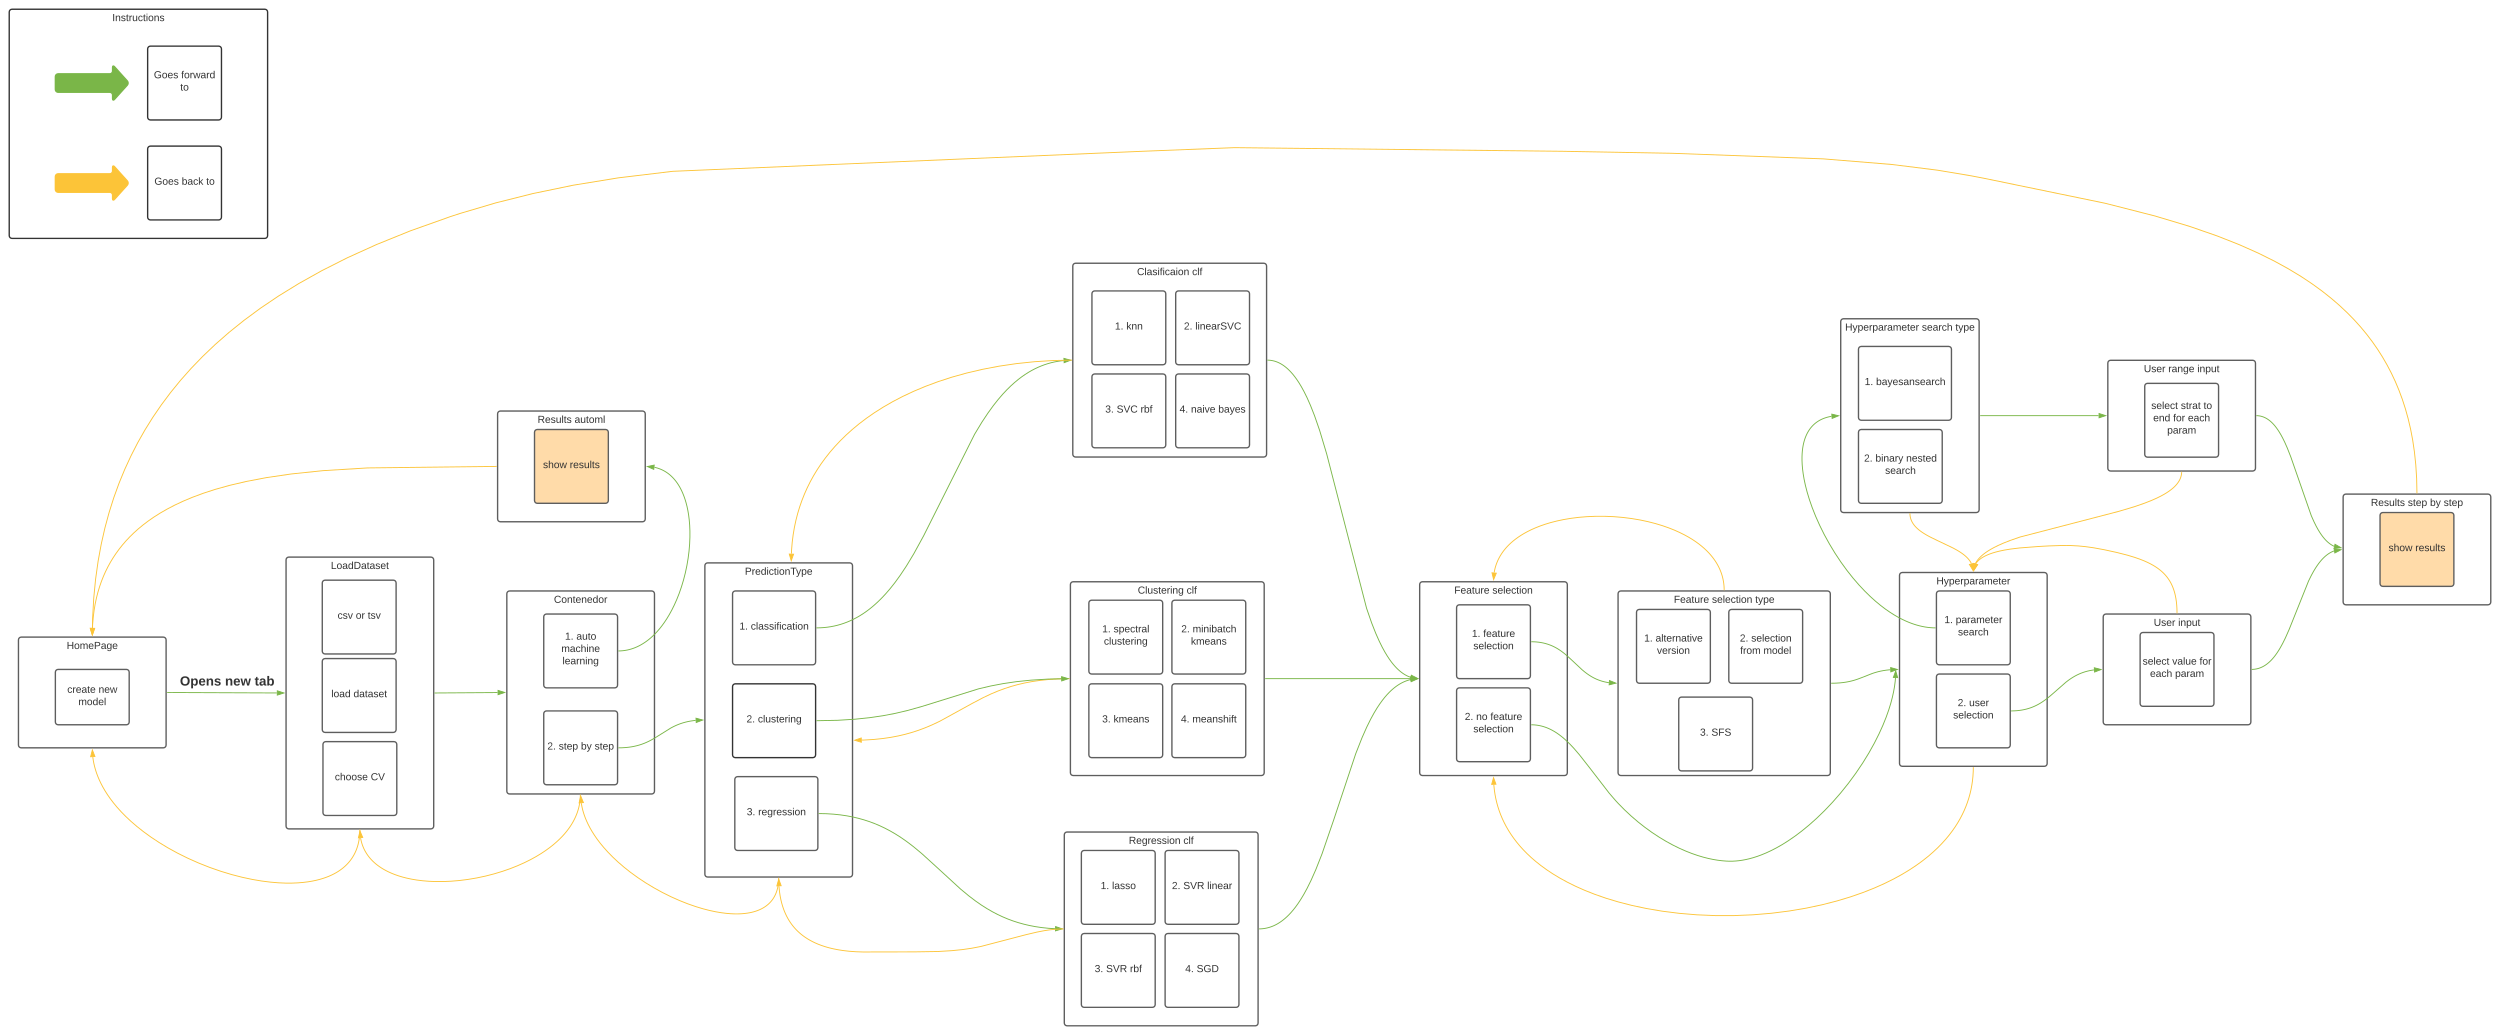 <svg xmlns="http://www.w3.org/2000/svg" xmlns:xlink="http://www.w3.org/1999/xlink" xmlns:lucid="lucid" width="5418.49" height="2243.3"><g transform="translate(1780 1240)" lucid:page-tab-id="0_0"><path d="M-1806.4-1259.2h5483.2v2582.4h-5483.2z" fill="#fff"/><path d="M-1081.5 23.43c0-3.32 2.68-6 6-6h148c3.3 0 6 2.68 6 6v148c0 3.3-2.7 6-6 6h-148c-3.32 0-6-2.7-6-6z" stroke="#5e5e5e" stroke-width="3" fill="#fff"/><use xlink:href="#a" transform="matrix(1,0,0,1,-1076.504,22.426) translate(28.117 78.715)"/><use xlink:href="#b" transform="matrix(1,0,0,1,-1076.504,22.426) translate(67.623 78.715)"/><use xlink:href="#c" transform="matrix(1,0,0,1,-1076.504,22.426) translate(93.488 78.715)"/><path d="M-1081.5 193.43c0-3.32 2.68-6 6-6h148c3.3 0 6 2.68 6 6v148c0 3.3-2.7 6-6 6h-148c-3.32 0-6-2.7-6-6z" stroke="#5e5e5e" stroke-width="3" fill="#fff"/><use xlink:href="#d" transform="matrix(1,0,0,1,-1076.504,192.426) translate(14.537 78.715)"/><use xlink:href="#e" transform="matrix(1,0,0,1,-1076.504,192.426) translate(62.623 78.715)"/><path d="M-192.26 46.88c0-3.3 2.7-6 6-6h168c3.3 0 6 2.7 6 6v148c0 3.3-2.7 6-6 6h-168c-3.3 0-6-2.7-6-6z" stroke="#5e5e5e" stroke-width="3" fill="#fff"/><use xlink:href="#f" transform="matrix(1,0,0,1,-187.259,45.88) translate(9.815 78.715)"/><use xlink:href="#g" transform="matrix(1,0,0,1,-187.259,45.88) translate(34.506 78.715)"/><path d="M-187.37 449.3c0-3.3 2.68-6 6-6h168c3.3 0 6 2.7 6 6v148c0 3.32-2.7 6-6 6h-168c-3.32 0-6-2.68-6-6z" stroke="#5e5e5e" stroke-width="3" fill="#fff"/><use xlink:href="#h" transform="matrix(1,0,0,1,-182.374,448.302) translate(20.895 78.715)"/><use xlink:href="#i" transform="matrix(1,0,0,1,-182.374,448.302) translate(45.586 78.715)"/><path d="M-252.26-14c0-3.3 2.7-6 6-6h308c3.3 0 6 2.7 6 6v668.88c0 3.3-2.7 6-6 6h-308c-3.3 0-6-2.7-6-6z" stroke="#5e5e5e" stroke-width="3" fill-opacity="0"/><use xlink:href="#j" transform="matrix(1,0,0,1,-244.259,-12) translate(78.667 17.778)"/><path d="M586.67-603.45c0-3.3 2.7-6 6-6h148c3.32 0 6 2.7 6 6v148c0 3.3-2.68 6-6 6h-148c-3.3 0-6-2.7-6-6z" stroke="#5e5e5e" stroke-width="3" fill="#fff"/><use xlink:href="#f" transform="matrix(1,0,0,1,591.674,-604.45) translate(44.753 78.715)"/><use xlink:href="#k" transform="matrix(1,0,0,1,591.674,-604.45) translate(69.444 78.715)"/><path d="M768.18-603.45c0-3.3 2.68-6 6-6h148c3.3 0 6 2.7 6 6v148c0 3.3-2.7 6-6 6h-148c-3.32 0-6-2.7-6-6z" stroke="#5e5e5e" stroke-width="3" fill="#fff"/><use xlink:href="#l" transform="matrix(1,0,0,1,773.176,-604.45) translate(12.778 78.715)"/><use xlink:href="#m" transform="matrix(1,0,0,1,773.176,-604.45) translate(37.469 78.715)"/><path d="M586.67-423.45c0-3.3 2.7-6 6-6h148c3.32 0 6 2.7 6 6v148c0 3.3-2.68 6-6 6h-148c-3.3 0-6-2.7-6-6z" stroke="#5e5e5e" stroke-width="3" fill="#fff"/><use xlink:href="#h" transform="matrix(1,0,0,1,591.674,-424.45) translate(23.827 78.715)"/><use xlink:href="#n" transform="matrix(1,0,0,1,591.674,-424.45) translate(48.519 78.715)"/><use xlink:href="#o" transform="matrix(1,0,0,1,591.674,-424.45) translate(100.309 78.715)"/><path d="M768.18-423.45c0-3.3 2.68-6 6-6h148c3.3 0 6 2.7 6 6v148c0 3.3-2.7 6-6 6h-148c-3.32 0-6-2.7-6-6z" stroke="#5e5e5e" stroke-width="3" fill="#fff"/><use xlink:href="#p" transform="matrix(1,0,0,1,773.176,-424.45) translate(3.426 78.715)"/><use xlink:href="#q" transform="matrix(1,0,0,1,773.176,-424.45) translate(28.117 78.715)"/><use xlink:href="#r" transform="matrix(1,0,0,1,773.176,-424.45) translate(87.315 78.715)"/><path d="M-1160-26.57c0-3.32 2.7-6 6-6h308c3.3 0 6 2.68 6 6v577.12c0 3.3-2.7 6-6 6h-308c-3.3 0-6-2.7-6-6z" stroke="#5e5e5e" stroke-width="3" fill-opacity="0"/><use xlink:href="#s" transform="matrix(1,0,0,1,-1152,-24.574) translate(89.068 17.778)"/><path d="M545.17-663.45c0-3.3 2.68-6 6-6h408c3.3 0 6 2.7 6 6v408c0 3.3-2.7 6-6 6h-408c-3.32 0-6-2.7-6-6z" stroke="#5e5e5e" stroke-width="3" fill-opacity="0"/><use xlink:href="#t" transform="matrix(1,0,0,1,553.165,-661.45) translate(131.198 17.778)"/><use xlink:href="#u" transform="matrix(1,0,0,1,553.165,-661.45) translate(250.642 17.778)"/><path d="M563.75 609.3c0-3.3 2.68-6 6-6h148c3.3 0 6 2.7 6 6v148c0 3.32-2.7 6-6 6h-148c-3.32 0-6-2.68-6-6z" stroke="#5e5e5e" stroke-width="3" fill="#fff"/><use xlink:href="#f" transform="matrix(1,0,0,1,568.748,608.302) translate(36.759 78.715)"/><use xlink:href="#v" transform="matrix(1,0,0,1,568.748,608.302) translate(61.451 78.715)"/><path d="M745.25 609.3c0-3.3 2.7-6 6-6h148c3.3 0 6 2.7 6 6v148c0 3.32-2.7 6-6 6h-148c-3.3 0-6-2.68-6-6z" stroke="#5e5e5e" stroke-width="3" fill="#fff"/><use xlink:href="#l" transform="matrix(1,0,0,1,750.251,608.302) translate(9.691 78.715)"/><use xlink:href="#w" transform="matrix(1,0,0,1,750.251,608.302) translate(34.383 78.715)"/><use xlink:href="#x" transform="matrix(1,0,0,1,750.251,608.302) translate(86.173 78.715)"/><path d="M563.75 789.3c0-3.3 2.68-6 6-6h148c3.3 0 6 2.7 6 6v148c0 3.32-2.7 6-6 6h-148c-3.32 0-6-2.68-6-6z" stroke="#5e5e5e" stroke-width="3" fill="#fff"/><use xlink:href="#h" transform="matrix(1,0,0,1,568.748,788.302) translate(23.827 78.715)"/><use xlink:href="#w" transform="matrix(1,0,0,1,568.748,788.302) translate(48.519 78.715)"/><use xlink:href="#o" transform="matrix(1,0,0,1,568.748,788.302) translate(100.309 78.715)"/><path d="M745.25 789.3c0-3.3 2.7-6 6-6h148c3.3 0 6 2.7 6 6v148c0 3.32-2.7 6-6 6h-148c-3.3 0-6-2.68-6-6z" stroke="#5e5e5e" stroke-width="3" fill="#fff"/><use xlink:href="#p" transform="matrix(1,0,0,1,750.251,788.302) translate(38.611 78.715)"/><use xlink:href="#y" transform="matrix(1,0,0,1,750.251,788.302) translate(63.302 78.715)"/><path d="M526.76 569.3c0-3.3 2.7-6 6-6h408c3.3 0 6 2.7 6 6v408c0 3.32-2.7 6-6 6h-408c-3.3 0-6-2.68-6-6z" stroke="#5e5e5e" stroke-width="3" fill-opacity="0"/><use xlink:href="#z" transform="matrix(1,0,0,1,534.759,571.302) translate(131.753 17.778)"/><use xlink:href="#u" transform="matrix(1,0,0,1,534.759,571.302) translate(250.086 17.778)"/><path d="M580 66.88c0-3.3 2.7-6 6-6h148c3.3 0 6 2.7 6 6v148c0 3.3-2.7 6-6 6H586c-3.3 0-6-2.7-6-6z" stroke="#5e5e5e" stroke-width="3" fill="#fff"/><use xlink:href="#f" transform="matrix(1,0,0,1,585,65.88) translate(23.827 64.653)"/><use xlink:href="#A" transform="matrix(1,0,0,1,585,65.88) translate(48.519 64.653)"/><use xlink:href="#B" transform="matrix(1,0,0,1,585,65.88) translate(27.562 91.319)"/><path d="M760 66.88c0-3.3 2.7-6 6-6h148c3.3 0 6 2.7 6 6v148c0 3.3-2.7 6-6 6H766c-3.3 0-6-2.7-6-6z" stroke="#5e5e5e" stroke-width="3" fill="#fff"/><use xlink:href="#l" transform="matrix(1,0,0,1,765,65.88) translate(15.216 64.653)"/><use xlink:href="#C" transform="matrix(1,0,0,1,765,65.88) translate(39.907 64.653)"/><use xlink:href="#D" transform="matrix(1,0,0,1,765,65.88) translate(36.142 91.319)"/><path d="M580 248.1c0-3.32 2.7-6 6-6h148c3.3 0 6 2.68 6 6v148c0 3.3-2.7 6-6 6H586c-3.3 0-6-2.7-6-6z" stroke="#5e5e5e" stroke-width="3" fill="#fff"/><use xlink:href="#h" transform="matrix(1,0,0,1,585,247.091) translate(23.796 78.715)"/><use xlink:href="#D" transform="matrix(1,0,0,1,585,247.091) translate(48.488 78.715)"/><path d="M760 248.1c0-3.32 2.7-6 6-6h148c3.3 0 6 2.68 6 6v148c0 3.3-2.7 6-6 6H766c-3.3 0-6-2.7-6-6z" stroke="#5e5e5e" stroke-width="3" fill="#fff"/><use xlink:href="#p" transform="matrix(1,0,0,1,765,247.091) translate(14.568 78.715)"/><use xlink:href="#E" transform="matrix(1,0,0,1,765,247.091) translate(39.259 78.715)"/><path d="M540 26.88c0-3.3 2.7-6 6-6h408c3.3 0 6 2.7 6 6v408c0 3.3-2.7 6-6 6H546c-3.3 0-6-2.7-6-6z" stroke="#5e5e5e" stroke-width="3" fill-opacity="0"/><use xlink:href="#F" transform="matrix(1,0,0,1,548,28.88) translate(137.957 17.778)"/><use xlink:href="#u" transform="matrix(1,0,0,1,548,28.88) translate(243.883 17.778)"/><path d="M1377 76.88c0-3.3 2.67-6 6-6h148c3.3 0 6 2.7 6 6v148c0 3.3-2.7 6-6 6h-148c-3.33 0-6-2.7-6-6z" stroke="#5e5e5e" stroke-width="3" fill="#fff"/><use xlink:href="#f" transform="matrix(1,0,0,1,1381.989,75.88) translate(28.117 64.653)"/><use xlink:href="#G" transform="matrix(1,0,0,1,1381.989,75.88) translate(52.809 64.653)"/><use xlink:href="#H" transform="matrix(1,0,0,1,1381.989,75.88) translate(31.235 91.319)"/><path d="M1377 256.88c0-3.3 2.67-6 6-6h148c3.3 0 6 2.7 6 6v148c0 3.3-2.7 6-6 6h-148c-3.33 0-6-2.7-6-6z" stroke="#5e5e5e" stroke-width="3" fill="#fff"/><use xlink:href="#l" transform="matrix(1,0,0,1,1381.989,255.88) translate(12.685 64.653)"/><use xlink:href="#I" transform="matrix(1,0,0,1,1381.989,255.88) translate(37.377 64.653)"/><use xlink:href="#G" transform="matrix(1,0,0,1,1381.989,255.88) translate(68.241 64.653)"/><use xlink:href="#H" transform="matrix(1,0,0,1,1381.989,255.88) translate(31.235 91.319)"/><path d="M1297 26.88c0-3.3 2.67-6 6-6h308c3.3 0 6 2.7 6 6v408c0 3.3-2.7 6-6 6h-308c-3.33 0-6-2.7-6-6z" stroke="#5e5e5e" stroke-width="3" fill-opacity="0"/><use xlink:href="#J" transform="matrix(1,0,0,1,1304.989,28.88) translate(66.938 17.778)"/><use xlink:href="#H" transform="matrix(1,0,0,1,1304.989,28.88) translate(149.531 17.778)"/><path d="M967.67-459.43l1.44.03 2.4.15 2.37.25 2.35.35 2.34.44 2.33.54 2.33.65 2.35.76 2.37.88 2.4 1 2.45 1.16 2.5 1.3 2.56 1.5 2.63 1.66 2.72 1.9 2.83 2.15 2.95 2.45 3.1 2.8 3.25 3.18 3.46 3.7 3.7 4.26 3.95 5 4.28 5.88 4.67 7.04 5.14 8.5 5.73 10.45 6.5 13.1 7.48 16.86 8.9 22.54L1080.2-307l15.25 50.88 86.47 334.55 11.07 31.93 8.9 22.53 7.5 16.86 6.48 13.1 5.74 10.45 5.14 8.5 4.67 7.05 4.27 5.9 3.96 5 3.68 4.26 3.46 3.7 3.26 3.2 3.1 2.78 2.95 2.44 2.83 2.15 2.73 1.9 2.63 1.67 2.55 1.48 2.5 1.3 2.45 1.16 2.4 1 2.38.9.73.23" stroke="#7ab648" stroke-width="2" fill="none"/><path d="M967.72-460.43l-.05 2-1-.02v-2z" fill="#7ab648"/><path d="M1292.3 230.36l-14.83 2.27 1.5-9.15z" stroke="#7ab648" stroke-width="2" fill="#7ab648"/><path d="M949.26 773.28l2.45-.05 3.38-.2 3.3-.36 3.26-.48 3.23-.63 3.2-.75 3.18-.9 3.18-1.02 3.2-1.2 3.22-1.34 3.26-1.54 3.32-1.73 3.37-1.96 3.45-2.2 3.56-2.47 3.68-2.8 3.8-3.14 4-3.6 4.17-4.08 4.4-4.7 4.7-5.44 5.02-6.34 5.43-7.48 5.93-8.94 6.57-10.86 7.4-13.5 8.57-17.3 10.34-23.27 13.57-34.42 25.27-73.56 47.73-143.42 13.57-34.43 10.33-23.28 8.57-17.3 7.4-13.5 6.57-10.86 5.95-8.94 5.43-7.48 5.02-6.35 4.7-5.43 4.4-4.7 4.17-4.1 3.98-3.58 3.82-3.16 3.67-2.8 3.56-2.46 3.45-2.2 3.38-1.95 3.3-1.74 3.27-1.53 3.22-1.36 3.2-1.2 3.18-1.02 3.2-.9 1.45-.34" stroke="#7ab648" stroke-width="2" fill="none"/><path d="M949.3 774.28l-1.04.02v-2l1-.02z" fill="#7ab648"/><path d="M1292.27 231.25l-13.63 6.26-1.07-9.2z" stroke="#7ab648" stroke-width="2" fill="#7ab648"/><path d="M962.5 230.88H1277" stroke="#7ab648" stroke-width="2" fill="none"/><path d="M962.53 231.88h-1.03v-2h1.03z" fill="#7ab648"/><path d="M1292.25 230.88l-14.26 4.64v-9.28z" stroke="#7ab648" stroke-width="2" fill="#7ab648"/><path d="M1767 86.88c0-3.3 2.67-6 6-6h148c3.3 0 6 2.7 6 6v148c0 3.3-2.7 6-6 6h-148c-3.33 0-6-2.7-6-6z" stroke="#5e5e5e" stroke-width="3" fill="#fff"/><use xlink:href="#f" transform="matrix(1,0,0,1,1771.989,85.88) translate(11.512 64.653)"/><use xlink:href="#K" transform="matrix(1,0,0,1,1771.989,85.88) translate(36.204 64.653)"/><use xlink:href="#L" transform="matrix(1,0,0,1,1771.989,85.88) translate(39.259 91.319)"/><path d="M1967 86.88c0-3.3 2.67-6 6-6h148c3.3 0 6 2.7 6 6v148c0 3.3-2.7 6-6 6h-148c-3.33 0-6-2.7-6-6z" stroke="#5e5e5e" stroke-width="3" fill="#fff"/><use xlink:href="#l" transform="matrix(1,0,0,1,1971.989,85.88) translate(18.889 64.653)"/><use xlink:href="#M" transform="matrix(1,0,0,1,1971.989,85.88) translate(43.58 64.653)"/><use xlink:href="#N" transform="matrix(1,0,0,1,1971.989,85.88) translate(19.568 91.319)"/><use xlink:href="#O" transform="matrix(1,0,0,1,1971.989,85.88) translate(70.062 91.319)"/><path d="M1727 46.88c0-3.3 2.67-6 6-6h448c3.3 0 6 2.7 6 6v388c0 3.3-2.7 6-6 6h-448c-3.33 0-6-2.7-6-6z" stroke="#5e5e5e" stroke-width="3" fill-opacity="0"/><use xlink:href="#J" transform="matrix(1,0,0,1,1734.989,48.88) translate(112.864 17.778)"/><use xlink:href="#P" transform="matrix(1,0,0,1,1734.989,48.88) translate(195.457 17.778)"/><use xlink:href="#Q" transform="matrix(1,0,0,1,1734.989,48.88) translate(289.16 17.778)"/><path d="M1539.5 150.9l4.85.1 5.4.34 5.06.53 4.75.7 4.5.86 4.3 1 4.13 1.16 4 1.3 3.92 1.45 3.87 1.62 3.86 1.82 3.9 2.02 3.97 2.3 4.14 2.63 4.42 3.07 4.9 3.73 5.87 4.87 8.84 8 24.47 22.92 5.87 4.87 4.92 3.74 4.42 3.07 4.14 2.64 3.98 2.3 3.9 2.03 3.84 1.82 3.87 1.6 3.92 1.47 4 1.3 4.13 1.16 4.3 1 4.5.86 2.62.38" stroke="#7ab648" stroke-width="2" fill="none"/><path d="M1539.54 149.9l-.04 2-1-.02v-2z" fill="#7ab648"/><path d="M1722.26 240.65l-14.56 3.62.66-9.25z" stroke="#7ab648" stroke-width="2" fill="#7ab648"/><path d="M2417 46.88c0-3.3 2.67-6 6-6h148c3.3 0 6 2.7 6 6v148c0 3.3-2.7 6-6 6h-148c-3.33 0-6-2.7-6-6z" stroke="#5e5e5e" stroke-width="3" fill="#fff"/><use xlink:href="#f" transform="matrix(1,0,0,1,2421.989,45.88) translate(12.13 64.653)"/><use xlink:href="#R" transform="matrix(1,0,0,1,2421.989,45.88) translate(36.821 64.653)"/><use xlink:href="#S" transform="matrix(1,0,0,1,2421.989,45.88) translate(41.698 91.319)"/><path d="M2417 226.88c0-3.3 2.67-6 6-6h148c3.3 0 6 2.7 6 6v148c0 3.3-2.7 6-6 6h-148c-3.33 0-6-2.7-6-6z" stroke="#5e5e5e" stroke-width="3" fill="#fff"/><use xlink:href="#l" transform="matrix(1,0,0,1,2421.989,225.88) translate(41.08 64.653)"/><use xlink:href="#T" transform="matrix(1,0,0,1,2421.989,225.88) translate(65.772 64.653)"/><use xlink:href="#H" transform="matrix(1,0,0,1,2421.989,225.88) translate(31.235 91.319)"/><path d="M2337 6.88c0-3.3 2.67-6 6-6h308c3.3 0 6 2.7 6 6v408c0 3.3-2.7 6-6 6h-308c-3.33 0-6-2.7-6-6z" stroke="#5e5e5e" stroke-width="3" fill-opacity="0"/><use xlink:href="#U" transform="matrix(1,0,0,1,2344.989,8.88) translate(71.907 17.778)"/><path d="M1539.5 330.9l2.96.06 3.9.25 3.82.4 3.8.57 3.75.72 3.76.87 3.76 1.05 3.8 1.24 3.86 1.43 3.93 1.65 4.04 1.9 4.16 2.18 4.35 2.5 4.56 2.9 4.83 3.36 5.17 3.93 5.64 4.67 6.28 5.64 7.15 7.02 8.56 9.13 11.2 13.03 21.13 26.86 43.82 56.82 13.5 15.67 6.33 6.86 13.44 13.65 14.2 13.26 14.76 12.7 15.16 11.94 15.35 11.1 15.33 10.12 15.14 9.12 14.78 8.08 14.3 7.06 13.76 6.08 13.14 5.16 12.48 4.3 11.83 3.55 11.2 2.85 10.56 2.22 10 1.66 9.43 1.17 8.9.72 2.54.13 5.9.16 6.13-.1 6.4-.37 6.72-.67 7.04-1 7.42-1.37 7.85-1.8 8.3-2.27 8.83-2.8 9.4-3.45 10.05-4.16 10.75-4.98 11.5-5.93 12.34-7 13.18-8.3 14.1-9.67 15-11.26 15.87-12.97 16.62-14.8 17.18-16.63 17.48-18.4 17.42-19.95 16.97-21.15 16.1-21.9 14.88-22.1 13.38-21.78 11.74-21.06 10.07-19.98 8.46-18.7 6.98-17.32 5.66-15.92 4.5-14.58 3.5-13.3 2.67-12.16 1.95-11.1 1.34-10.14.74-8.14" stroke="#7ab648" stroke-width="2" fill="none"/><path d="M1539.54 329.9l-.04 2-1-.02v-2z" fill="#7ab648"/><path d="M2328.75 214.25l4.2 14.4-9.26-.28z" stroke="#7ab648" stroke-width="2" fill="#7ab648"/><path d="M2189.5 240.86l9.27-.2 8.65-.53 7.5-.78 6.7-1 6.17-1.17 5.9-1.38 5.9-1.65 6.46-2.1 9.1-3.4 22.75-8.94 6.47-2.1 5.92-1.64 5.88-1.38 6.17-1.18 6.7-1 7.5-.77.45-.03" stroke="#7ab648" stroke-width="2" fill="none"/><path d="M2189.54 241.86l-1.05.02v-2l1-.02z" fill="#7ab648"/><path d="M2332.26 211l-14.08 5.2-.36-9.27z" stroke="#7ab648" stroke-width="2" fill="#7ab648"/><path d="M-601.5 96.88c0-3.3 2.68-6 6-6h148c3.3 0 6 2.7 6 6v148c0 3.3-2.7 6-6 6h-148c-3.32 0-6-2.7-6-6z" stroke="#5e5e5e" stroke-width="3" fill="#fff"/><use xlink:href="#f" transform="matrix(1,0,0,1,-596.507,95.88) translate(41.049 50.59)"/><use xlink:href="#V" transform="matrix(1,0,0,1,-596.507,95.88) translate(65.741 50.59)"/><use xlink:href="#W" transform="matrix(1,0,0,1,-596.507,95.88) translate(33.086 77.257)"/><use xlink:href="#X" transform="matrix(1,0,0,1,-596.507,95.88) translate(35.586 103.924)"/><path d="M-601.5 306.88c0-3.3 2.68-6 6-6h148c3.3 0 6 2.7 6 6v148c0 3.3-2.7 6-6 6h-148c-3.32 0-6-2.7-6-6z" stroke="#5e5e5e" stroke-width="3" fill="#fff"/><use xlink:href="#l" transform="matrix(1,0,0,1,-596.507,305.88) translate(2.778 78.715)"/><use xlink:href="#Y" transform="matrix(1,0,0,1,-596.507,305.88) translate(27.469 78.715)"/><use xlink:href="#Z" transform="matrix(1,0,0,1,-596.507,305.88) translate(75.617 78.715)"/><use xlink:href="#aa" transform="matrix(1,0,0,1,-596.507,305.88) translate(105.247 78.715)"/><path d="M-681.5 46.88c0-3.3 2.68-6 6-6h308c3.3 0 6 2.7 6 6v428c0 3.3-2.7 6-6 6h-308c-3.32 0-6-2.7-6-6z" stroke="#5e5e5e" stroke-width="3" fill-opacity="0"/><use xlink:href="#ab" transform="matrix(1,0,0,1,-673.507,48.88) translate(94.037 17.778)"/><path d="M-439 380.86l7.47-.15 7.57-.47 6.85-.72 6.27-.9 5.84-1.13 5.52-1.3 5.27-1.46 5.1-1.65 5.07-1.88 5.14-2.16 5.4-2.53 5.97-3.13 7.5-4.35 33.8-21.02 5.97-3.13 5.4-2.54 5.12-2.15 5.07-1.88 5.12-1.66 5.26-1.46 5.52-1.3 5.84-1.1 6.3-.93 4.4-.46" stroke="#7ab648" stroke-width="2" fill="none"/><path d="M-438.96 381.86l-1.05.02v-2l1-.02z" fill="#7ab648"/><path d="M-257 320.6l-14 5.32-.47-9.26z" stroke="#7ab648" stroke-width="2" fill="#7ab648"/><path d="M-837.5 261.98l136-.97" stroke="#7ab648" stroke-width="2" fill="none"/><path d="M-837.46 262.98h-1.04v-2h1.02z" fill="#7ab648"/><path d="M-686.24 260.9l-14.24 4.74-.06-9.27z" stroke="#7ab648" stroke-width="2" fill="#7ab648"/><path d="M2248.06-483.12c0-3.3 2.68-6 6-6h189.5c3.3 0 6 2.7 6 6v148c0 3.3-2.7 6-6 6h-189.5c-3.32 0-6-2.7-6-6z" stroke="#5e5e5e" stroke-width="3" fill="#fff"/><use xlink:href="#f" transform="matrix(1,0,0,1,2253.056,-484.12) translate(8.377 78.715)"/><use xlink:href="#ac" transform="matrix(1,0,0,1,2253.056,-484.12) translate(33.068 78.715)"/><path d="M2248.06-303.12c0-3.3 2.68-6 6-6h169.5c3.3 0 6 2.7 6 6v148c0 3.3-2.7 6-6 6h-169.5c-3.32 0-6-2.7-6-6z" stroke="#5e5e5e" stroke-width="3" fill="#fff"/><use xlink:href="#l" transform="matrix(1,0,0,1,2253.056,-304.12) translate(7.049 64.653)"/><use xlink:href="#ad" transform="matrix(1,0,0,1,2253.056,-304.12) translate(31.741 64.653)"/><use xlink:href="#ae" transform="matrix(1,0,0,1,2253.056,-304.12) translate(98.284 64.653)"/><use xlink:href="#S" transform="matrix(1,0,0,1,2253.056,-304.12) translate(52.698 91.319)"/><path d="M2209.56-543.12c0-3.3 2.7-6 6-6h288c3.3 0 6 2.7 6 6v408c0 3.3-2.7 6-6 6h-288c-3.3 0-6-2.7-6-6z" stroke="#5e5e5e" stroke-width="3" fill-opacity="0"/><use xlink:href="#af" transform="matrix(1,0,0,1,2217.561,-541.12) translate(1.444 17.778)"/><use xlink:href="#ag" transform="matrix(1,0,0,1,2217.561,-541.12) translate(167.802 17.778)"/><use xlink:href="#Q" transform="matrix(1,0,0,1,2217.561,-541.12) translate(240.58 17.778)"/><path d="M2414.48 120.86l-4.62-.1-5.75-.36-5.9-.62-6.07-.9-6.26-1.2-6.5-1.52-6.72-1.88-7-2.28-7.3-2.7-7.64-3.23-8-3.77-8.42-4.4-8.85-5.12-9.34-5.93-9.86-6.85-10.4-7.9-10.93-9.05-11.48-10.35-12.02-11.8-12.5-13.3-12.84-14.88-13.03-16.46-13-17.9-12.7-19.13-12.1-20L2174-81.13l-10.06-20.3-8.78-19.7-7.43-18.74-6.1-17.5-4.86-16.1-3.77-14.64-2.82-13.24-2-11.9-1.37-10.7-.8-9.58-.36-8.62v-7.76l.3-7 .52-6.34.72-5.76.9-5.25 1-4.8 1.14-4.4 1.23-4.07 1.3-3.75 1.38-3.47 1.44-3.24 1.5-3.03 1.56-2.83 1.6-2.66 1.66-2.5 1.7-2.35 1.77-2.22 1.8-2.1 1.9-2 1.93-1.9 2-1.8 2.08-1.72 2.15-1.63 2.24-1.56 2.34-1.5 2.44-1.4 2.56-1.33 2.68-1.26 2.82-1.18 2.98-1.1 3.17-1.03 3.36-.95 3.6-.84 3.85-.73.38-.05" stroke="#7ab648" stroke-width="2" fill="none"/><path d="M2415.5 119.88v2l-1.06-.02.04-2z" fill="#7ab648"/><path d="M2204.83-338.87l-13.86 5.73-.72-9.24z" stroke="#7ab648" stroke-width="2" fill="#7ab648"/><path d="M-621.5-303.12c0-3.3 2.68-6 6-6h148c3.3 0 6 2.7 6 6v148c0 3.3-2.7 6-6 6h-148c-3.32 0-6-2.7-6-6z" stroke="#5e5e5e" stroke-width="3" fill="#ffdba9"/><use xlink:href="#ah" transform="matrix(1,0,0,1,-616.507,-304.12) translate(13.364 78.715)"/><use xlink:href="#ai" transform="matrix(1,0,0,1,-616.507,-304.12) translate(71.327 78.715)"/><path d="M3378.5-123.12c0-3.3 2.68-6 6-6h148c3.3 0 6 2.7 6 6v148c0 3.3-2.7 6-6 6h-148c-3.32 0-6-2.7-6-6z" stroke="#5e5e5e" stroke-width="3" fill="#ffdba9"/><use xlink:href="#ah" transform="matrix(1,0,0,1,3383.493,-124.12) translate(13.364 78.715)"/><use xlink:href="#ai" transform="matrix(1,0,0,1,3383.493,-124.12) translate(71.327 78.715)"/><path d="M2868.5-403.12c0-3.3 2.68-6 6-6h148c3.3 0 6 2.7 6 6v148c0 3.3-2.7 6-6 6h-148c-3.32 0-6-2.7-6-6z" stroke="#5e5e5e" stroke-width="3" fill="#fff"/><use xlink:href="#aj" transform="matrix(1,0,0,1,2873.493,-404.12) translate(9.012 50.59)"/><use xlink:href="#ak" transform="matrix(1,0,0,1,2873.493,-404.12) translate(73.148 50.59)"/><use xlink:href="#al" transform="matrix(1,0,0,1,2873.493,-404.12) translate(122.469 50.59)"/><use xlink:href="#am" transform="matrix(1,0,0,1,2873.493,-404.12) translate(13.302 77.257)"/><use xlink:href="#an" transform="matrix(1,0,0,1,2873.493,-404.12) translate(56.512 77.257)"/><use xlink:href="#ao" transform="matrix(1,0,0,1,2873.493,-404.12) translate(88.549 77.257)"/><use xlink:href="#ap" transform="matrix(1,0,0,1,2873.493,-404.12) translate(43.58 103.924)"/><path d="M2858.5 136.88c0-3.3 2.68-6 6-6h148c3.3 0 6 2.7 6 6v148c0 3.3-2.7 6-6 6h-148c-3.32 0-6-2.7-6-6z" stroke="#5e5e5e" stroke-width="3" fill="#fff"/><use xlink:href="#aj" transform="matrix(1,0,0,1,2863.493,135.88) translate(0.401 64.653)"/><use xlink:href="#aq" transform="matrix(1,0,0,1,2863.493,135.88) translate(64.537 64.653)"/><use xlink:href="#ar" transform="matrix(1,0,0,1,2863.493,135.88) translate(123.735 64.653)"/><use xlink:href="#as" transform="matrix(1,0,0,1,2863.493,135.88) translate(16.42 91.319)"/><use xlink:href="#ap" transform="matrix(1,0,0,1,2863.493,135.88) translate(70.741 91.319)"/><path d="M2788.5-453.12c0-3.3 2.68-6 6-6h308c3.3 0 6 2.7 6 6v228c0 3.3-2.7 6-6 6h-308c-3.32 0-6-2.7-6-6z" stroke="#5e5e5e" stroke-width="3" fill-opacity="0"/><use xlink:href="#at" transform="matrix(1,0,0,1,2796.493,-451.12) translate(70.025 17.778)"/><use xlink:href="#au" transform="matrix(1,0,0,1,2796.493,-451.12) translate(122.988 17.778)"/><use xlink:href="#av" transform="matrix(1,0,0,1,2796.493,-451.12) translate(185.889 17.778)"/><path d="M2778.5 96.88c0-3.3 2.68-6 6-6h308c3.3 0 6 2.7 6 6v228c0 3.3-2.7 6-6 6h-308c-3.32 0-6-2.7-6-6z" stroke="#5e5e5e" stroke-width="3" fill-opacity="0"/><use xlink:href="#at" transform="matrix(1,0,0,1,2786.493,98.88) translate(101.475 17.778)"/><use xlink:href="#av" transform="matrix(1,0,0,1,2786.493,98.88) translate(154.438 17.778)"/><path d="M2512.06-339.12h256.43" stroke="#7ab648" stroke-width="2" fill="none"/><path d="M2512.1-338.12h-1.04v-2h1.03z" fill="#7ab648"/><path d="M2783.76-339.12l-14.27 4.64v-9.28z" stroke="#7ab648" stroke-width="2" fill="#7ab648"/><path d="M3111-339.1l.9.02 1.83.12 1.8.2 1.8.25 1.76.33 1.73.4 1.74.5 1.75.56 1.74.64 1.76.74 1.78.83 1.8.96 1.85 1.06 1.88 1.2 1.94 1.35 2 1.52 2.08 1.7 2.17 1.96 2.27 2.23 2.4 2.55 2.55 2.96 2.73 3.46 2.96 4.08 3.23 4.87 3.58 5.93 4.05 7.37 4.7 9.48 5.68 12.83 7.6 19.3 44.42 127.45 5.7 12.83 4.7 9.48 4.03 7.37 3.6 5.92 3.22 4.87 2.96 4.08 2.74 3.45 2.55 2.96 2.4 2.57 2.27 2.23 2.17 1.95 2.08 1.72 2 1.52 1.93 1.34 1.9 1.2 1.83 1.06 1.8.95 1.66.77" stroke="#7ab648" stroke-width="2" fill="none"/><path d="M3111.04-340.1l-.04 2-1-.02v-2z" fill="#7ab648"/><path d="M3293.83-52.8l-14.92 1.54 1.96-9.07z" stroke="#7ab648" stroke-width="2" fill="#7ab648"/><path d="M3101 210.86l1.3-.03 2.25-.14 2.2-.24 2.15-.32 2.12-.4 2.1-.5 2.07-.57 2.06-.68 2.07-.78 2.08-.87 2.1-1 2.13-1.1 2.16-1.25 2.2-1.4 2.25-1.57 2.33-1.76 2.4-2 2.53-2.26 2.64-2.57 2.78-2.96 2.95-3.43 3.17-4 3.44-4.74 3.78-5.7 4.25-7.03 4.9-8.94 5.95-12 8.03-18.1 42.25-105.4 5.94-12 4.9-8.94 4.25-7.03 3.8-5.7 3.43-4.75 3.17-4 2.95-3.43 2.78-2.97 2.63-2.58 2.5-2.26 2.42-2 2.33-1.77 2.26-1.58 2.2-1.4 2.15-1.24 2.12-1.1 2.1-1 2.08-.86 1.22-.46" stroke="#7ab648" stroke-width="2" fill="none"/><path d="M3101.04 211.86l-1.05.02v-2l1-.02z" fill="#7ab648"/><path d="M3293.8-48.56l-13.23 7.05-1.62-9.14z" stroke="#7ab648" stroke-width="2" fill="#7ab648"/><path d="M2579.5 300.86l5.57-.12 6.06-.38 5.62-.6 5.27-.76 4.98-.95 4.74-1.1 4.56-1.3 4.42-1.42 4.3-1.6 4.28-1.8 4.26-2 4.32-2.26 4.44-2.57 4.68-2.97 5.1-3.55 5.92-4.5 7.95-6.6 31.5-27.6 5.9-4.5 5.1-3.55 4.7-2.97 4.43-2.57 4.32-2.26 4.26-2 4.27-1.8 4.32-1.6 4.4-1.44 4.57-1.28 4.74-1.1 4.98-.96 5.08-.75" stroke="#7ab648" stroke-width="2" fill="none"/><path d="M2579.54 301.86l-1.05.02v-2l1-.02z" fill="#7ab648"/><path d="M2773.76 211.08l-13.95 5.5-.56-9.25z" stroke="#7ab648" stroke-width="2" fill="#7ab648"/><path d="M3298.5-163.12c0-3.3 2.68-6 6-6h308c3.3 0 6 2.7 6 6v228c0 3.3-2.7 6-6 6h-308c-3.32 0-6-2.7-6-6z" stroke="#5e5e5e" stroke-width="3" fill-opacity="0"/><use xlink:href="#aw" transform="matrix(1,0,0,1,3306.493,-161.12) translate(52.062 17.778)"/><use xlink:href="#Y" transform="matrix(1,0,0,1,3306.493,-161.12) translate(132.185 17.778)"/><use xlink:href="#Z" transform="matrix(1,0,0,1,3306.493,-161.12) translate(180.333 17.778)"/><use xlink:href="#aa" transform="matrix(1,0,0,1,3306.493,-161.12) translate(209.963 17.778)"/><path d="M-701.5-343.12c0-3.3 2.68-6 6-6h308c3.3 0 6 2.7 6 6v228c0 3.3-2.7 6-6 6h-308c-3.32 0-6-2.7-6-6z" stroke="#5e5e5e" stroke-width="3" fill-opacity="0"/><use xlink:href="#aw" transform="matrix(1,0,0,1,-693.507,-341.12) translate(78.667 17.778)"/><use xlink:href="#ax" transform="matrix(1,0,0,1,-693.507,-341.12) translate(158.79 17.778)"/><path d="M-1740 146.88c0-3.3 2.7-6 6-6h308c3.3 0 6 2.7 6 6v228c0 3.3-2.7 6-6 6h-308c-3.3 0-6-2.7-6-6z" stroke="#5e5e5e" stroke-width="3" fill-opacity="0"/><g><use xlink:href="#ay" transform="matrix(1,0,0,1,-1732,148.88) translate(96.506 17.778)"/></g><path d="M-1660 216.88c0-3.3 2.7-6 6-6h148c3.3 0 6 2.7 6 6v108c0 3.3-2.7 6-6 6h-148c-3.3 0-6-2.7-6-6z" stroke="#5e5e5e" stroke-width="3" fill="#fff"/><g><use xlink:href="#az" transform="matrix(1,0,0,1,-1648,222.88) translate(13.741 38.778)"/><use xlink:href="#aA" transform="matrix(1,0,0,1,-1648,222.88) translate(81.58 38.778)"/><use xlink:href="#O" transform="matrix(1,0,0,1,-1648,222.88) translate(37.815 65.444)"/></g><path d="M-1417.5 260.88l237.5 1.03" stroke="#7ab648" stroke-width="2" fill="none"/><path d="M-1417.47 259.88v2h-1.03v-2z" fill="#7ab648"/><path d="M-1164.74 261.97l-14.28 4.58.04-9.27z" stroke="#7ab648" stroke-width="2" fill="#7ab648"/><g><use xlink:href="#aB" transform="matrix(1,0,0,1,-1390.049,222.772) translate(0.005 23.111)"/><use xlink:href="#aC" transform="matrix(1,0,0,1,-1390.049,222.772) translate(97.746 23.111)"/><use xlink:href="#aD" transform="matrix(1,0,0,1,-1390.049,222.772) translate(161.863 23.111)"/></g><path d="M1858.5 276.88c0-3.3 2.68-6 6-6h148c3.3 0 6 2.7 6 6v148c0 3.3-2.7 6-6 6h-148c-3.32 0-6-2.7-6-6z" stroke="#5e5e5e" stroke-width="3" fill="#fff"/><g><use xlink:href="#h" transform="matrix(1,0,0,1,1863.493,275.88) translate(41.08 78.715)"/><use xlink:href="#aE" transform="matrix(1,0,0,1,1863.493,275.88) translate(65.772 78.715)"/></g><path d="M-1000.02 559.05l-.1 5.15-.37 5.73-.55 5.38-.75 5.07-.9 4.78-1.07 4.54-1.2 4.3-1.35 4.12-1.46 3.95-1.6 3.78-1.7 3.65-1.85 3.52-1.97 3.4-2.1 3.32-2.24 3.22-2.38 3.13-2.53 3.05-2.7 3-2.87 2.93-3.06 2.87-3.27 2.82-3.5 2.77-3.74 2.72-4 2.68-4.34 2.62-4.67 2.56-5.06 2.5-5.48 2.45-5.96 2.35-6.5 2.26-7.1 2.15-7.8 2-8.6 1.82-9.44 1.6-10.44 1.3-11.56.97-12.78.54h-14.14l-15.6-.67-17.18-1.46-18.76-2.38-20.33-3.44-21.75-4.63-22.94-5.9-23.77-7.2-24.13-8.4-24-9.5-23.36-10.4-22.3-11.07-20.92-11.5-19.3-11.7-17.64-11.7-15.92-11.56-14.3-11.32-12.73-11-11.33-10.62-10.04-10.24-8.87-9.87-7.84-9.47-6.92-9.1-6.1-8.77-5.35-8.45-4.7-8.15-4.12-7.87-3.6-7.63-3.1-7.4-2.7-7.22-2.27-7.03-1.93-6.88-1.58-6.75-1.27-6.64-.96-6.54-.1-.8" stroke="#fcc438" stroke-width="2" fill="none"/><path d="M-999.02 559.1l-2-.04.02-1h2z" fill="#fcc438"/><path d="M-1579.8 385.6l5.5 13.96-9.25.57z" stroke="#fcc438" stroke-width="2" fill="#fcc438"/><path d="M-522.2 483.4l-.08 3.88-.3 4.84-.5 4.8-.7 4.76-.92 4.76-1.12 4.76-1.33 4.77-1.56 4.8-1.8 4.82-2.05 4.86-2.33 4.94-2.62 5-2.94 5.1-3.3 5.2-3.7 5.3-4.1 5.42-4.6 5.56-5.13 5.7-5.73 5.83-6.4 6-7.12 6.16-7.95 6.3-8.88 6.45-9.87 6.57-10.98 6.64-12.15 6.68-13.38 6.64-14.64 6.5-15.86 6.3-16.98 5.9-17.95 5.4-18.64 4.8-19 4.03-19.04 3.22-18.7 2.37-18.04 1.5-17.13.73h-16.06l-14.87-.6-13.66-1.16-12.47-1.56-11.35-1.92-10.3-2.18-9.33-2.4-8.46-2.55-7.68-2.68-6.97-2.75-6.33-2.82-5.78-2.87-5.28-2.9-4.83-2.92-4.43-2.95-4.07-2.94-3.75-2.97-3.46-3-3.2-3-2.95-3.02-2.73-3.03-2.54-3.07-2.35-3.1-2.18-3.13-2-3.18-1.88-3.22-1.73-3.3-1.57-3.35-1.45-3.43-1.3-3.52-1.18-3.62-1.04-3.73-.9-3.87-.67-3.47" stroke="#fcc438" stroke-width="2" fill="none"/><path d="M-521.2 483.43l-2-.04.02-1.02h2z" fill="#fcc438"/><path d="M-999.73 561.27l5.83 13.82-9.24.78z" stroke="#fcc438" stroke-width="2" fill="#fcc438"/><path d="M-92.28 663.4l-.08 3.84-.28 4.47-.43 4.14-.57 3.83-.68 3.57-.78 3.35-.88 3.13-.96 2.97-1.05 2.8-1.1 2.66-1.2 2.54-1.26 2.42-1.34 2.32-1.4 2.22-1.5 2.15-1.57 2.07-1.65 2-1.74 1.93-1.84 1.87-1.93 1.82-2.05 1.76-2.17 1.72-2.3 1.67-2.44 1.62-2.6 1.58-2.78 1.53-3 1.48-3.2 1.42-3.44 1.37-3.73 1.3-4.05 1.22-4.4 1.13-4.8 1.02-5.27.88-5.8.73-6.37.54-7.06.3h-7.82l-8.7-.38-9.67-.83-10.74-1.36-11.94-2.02-13.2-2.8-14.52-3.74-15.8-4.78-16.97-5.9-17.9-7.1-18.56-8.27-18.76-9.33-18.53-10.2-17.9-10.82-16.88-11.22-15.66-11.37-14.26-11.3-12.84-11.07-11.43-10.75-10.1-10.32-8.9-9.87-7.8-9.4-6.8-8.97-5.9-8.52-5.15-8.1-4.45-7.7-3.84-7.36-3.3-7.02-2.84-6.72-2.4-6.45-2.02-6.2-1.67-6-1.36-5.8-1.07-5.62-.4-2.7" stroke="#fcc438" stroke-width="2" fill="none"/><path d="M-91.28 663.43l-2-.04.02-1.02h2z" fill="#fcc438"/><path d="M-521.26 485.6l5.7 13.88-9.24.7z" stroke="#fcc438" stroke-width="2" fill="#fcc438"/><path d="M-704.02-229.1l-279.35 3.28-96.57 5.93-68.87 7.18-53.56 7.87-43.48 8.27-36.28 8.48-30.86 8.6-26.65 8.65-23.3 8.65-20.55 8.63-18.3 8.6-16.42 8.6-14.83 8.54-13.46 8.54-12.28 8.55-11.26 8.54-10.36 8.56-9.58 8.62-8.87 8.7-8.24 8.76-7.66 8.88-7.15 9.02-6.68 9.2-6.23 9.37-5.83 9.62-5.43 9.87-5.05 10.16-4.7 10.53-4.32 10.9-3.95 11.38-3.6 11.9-3.2 12.46-2.8 13.15-2.34 13.9-1.88 14.8-1.32 15.82-.3 7.47" stroke="#fcc438" stroke-width="2" fill="none"/><path d="M-703-228.12h-1.03l-.03-2h1.05z" fill="#fcc438"/><path d="M-1579.9 136.14l-4.27-14.38 9.27.25z" stroke="#fcc438" stroke-width="2" fill="#fcc438"/><path d="M1956.97 38.37l-.1-3.96-.3-4.83-.5-4.74-.67-4.64-.87-4.57-1.06-4.5-1.24-4.46-1.44-4.4-1.64-4.4-1.84-4.37-2.05-4.36-2.3-4.37-2.52-4.4-2.8-4.4-3.1-4.44-3.4-4.48-3.74-4.53-4.12-4.6-4.56-4.64-5.02-4.72-5.55-4.78-6.13-4.86-6.78-4.92-7.5-5-8.32-5.02-9.2-5.05-10.2-5.06-11.26-5-12.4-4.92-13.64-4.74-14.88-4.47-16.1-4.13-17.25-3.67-18.27-3.08-19.04-2.4-19.5-1.64-19.65-.8h-19.4l-18.86.78-18.02 1.5-16.97 2.15-15.78 2.66-14.56 3.1-13.34 3.4-12.15 3.67-11.03 3.84-10 3.97-9.05 4.03-8.2 4.06-7.44 4.08-6.73 4.08-6.1 4.06-5.57 4.04-5.07 4-4.62 4-4.22 3.95-3.85 3.93-3.5 3.9-3.24 3.9-2.95 3.9-2.7 3.9-2.46 3.88-2.26 3.9-2.05 3.94-1.87 3.96-1.68 4-1.5 4.05-1.34 4.1-1.17 4.2-1 4.27-.83 4.37-.06.4" stroke="#fcc438" stroke-width="2" fill="none"/><path d="M1958 39.38h-2l-.03-1 2-.05z" fill="#fcc438"/><path d="M1457.25 16.15l-3.47-14.6 9.24.76z" stroke="#fcc438" stroke-width="2" fill="#fcc438"/><path d="M2496.97 423.4l-.2 9.3-.63 10-1.02 9.8-1.42 9.55-1.78 9.37-2.17 9.23-2.54 9.1-2.92 9-3.32 8.93-3.73 8.87-4.16 8.84-4.62 8.82-5.1 8.84-5.63 8.87-6.2 8.9-6.8 8.98-7.5 9.06-8.24 9.15-9.06 9.25-9.97 9.36-10.98 9.5-12.12 9.6-13.38 9.7-14.8 9.82-16.34 9.9-18.1 9.94-20.03 9.93-22.13 9.84-24.43 9.66-26.87 9.35-29.42 8.87-32 8.2-34.5 7.33-36.77 6.2-38.68 4.9-40.04 3.35-40.75 1.7h-40.7l-39.94-1.67-38.52-3.23-36.58-4.62-34.28-5.8-31.78-6.74-29.2-7.5-26.7-8.04-24.26-8.44-22-8.7-19.93-8.88-18.02-8.94-16.32-8.97-14.78-8.94-13.4-8.9-12.15-8.83-11.05-8.75-10.06-8.68-9.16-8.6-8.36-8.53-7.63-8.47-6.96-8.42-6.36-8.4-5.8-8.35-5.3-8.35-4.84-8.36-4.38-8.4-3.97-8.43-3.57-8.5-3.2-8.6-2.83-8.7-2.46-8.83-2.12-9-1.75-9.18-1.4-9.4-1-9.66-.1-1.74" stroke="#fcc438" stroke-width="2" fill="none"/><path d="M2497.97 423.44l-2-.04.02-1.02h2z" fill="#fcc438"/><path d="M1457.12 445.6l5.2 14.1-9.27.35z" stroke="#fcc438" stroke-width="2" fill="#fcc438"/><path d="M2938.47 88.38l-.18-8.97-.54-8.44-.76-7.32-.95-6.44-1.1-5.75-1.2-5.2-1.33-4.72-1.42-4.36-1.5-4.05-1.6-3.8-1.67-3.56-1.77-3.4-1.87-3.22-1.98-3.1-2.1-3-2.2-2.93-2.36-2.83-2.52-2.8-2.7-2.76-2.92-2.73-3.18-2.74-3.47-2.75-3.83-2.78-4.27-2.84-4.8-2.9-5.48-3-6.36-3.16-7.52-3.35-9.14-3.6-11.55-4.02-15.44-4.64-22.95-5.86-26.6-5.8-23.67-4.34-17.64-2.47-15.42-1.5-15.4-.83-18.06-.2-30.7 1-21.95 1.23-41.27 3.2-19.5 2.4-13.73 2.28-10.4 2.2-8.18 2.07-6.62 1.98-5.45 1.9-4.55 1.78-3.86 1.7-3.3 1.64-2.87 1.56-2.5 1.5-2.18 1.45-1.94 1.4-1.72 1.36-1.53 1.3-1.36 1.3-1.24 1.26-1.1 1.23-1.02 1.22-.92 1.2-.83 1.2-.2.33" stroke="#fcc438" stroke-width="2" fill="none"/><path d="M2939.5 89.38h-2l-.03-1 2-.05z" fill="#fcc438"/><path d="M2497.9-3.73l-.44-15 8.9 2.62z" stroke="#fcc438" stroke-width="2" fill="#fcc438"/><path d="M3458.47-171.64l-.64-31.26-1.87-29.73-2.9-27.58-3.78-25.73-4.6-24.12-5.33-22.75-6.02-21.55-6.66-20.52-7.3-19.62-7.9-18.83-8.56-18.16-9.2-17.58-9.86-17.1-10.58-16.68-11.35-16.33-12.18-16.04-13.1-15.84-14.13-15.7-15.28-15.58-16.57-15.55-18.05-15.58-19.77-15.66-21.78-15.82L3206.9-641l-27.04-16.36-30.55-16.78-34.93-17.32-40.6-18.06-48.2-19.05-59-20.5-75.9-22.82-107.9-27.53-264.18-54.48-26.53-5.06-72.9-12.22-99.12-12.36-148.5-12.15-328.44-12.12-237.2-4.3L895.8-920l-199.68 7.88-1018.22 43.42-118.18 14.22-97.95 16-86.9 17.98-80.37 20.2-76.6 22.68-22.34 7.28-85.83 30.55-73.23 29.6-63.46 28.77-55.63 28.1-49.28 27.55-44 27.07-39.56 26.67-35.8 26.4-32.53 26.17-29.72 26.03-27.26 25.97-25.1 26-23.14 26.08-21.4 26.26-19.83 26.52-18.4 26.87-17.04 27.3-15.8 27.84-14.6 28.5-13.5 29.22-12.4 30.1-11.32 31.14-10.23 32.3-9.12 33.65-7.98 35.2-6.77 36.96-5.46 38.98-4.02 41.32-2.44 44-.34 20.12" stroke="#fcc438" stroke-width="2" fill="none"/><path d="M3459.5-170.62h-2l-.03-1.02 2-.04z" fill="#fcc438"/><path d="M-1579.94 136.14l-4.4-14.34 9.27.16z" stroke="#fcc438" stroke-width="2" fill="#fcc438"/><path d="M-439 170.86l3.08-.07 4.03-.26 4-.42 3.98-.6 3.96-.74 3.95-.93 3.94-1.1 3.97-1.3 4-1.48 4.05-1.7 4.08-1.92 4.13-2.16 4.2-2.44 4.3-2.72L-379 150l4.47-3.38 4.57-3.78 4.67-4.2 4.8-4.7 4.92-5.24 5.04-5.84 5.16-6.52 5.27-7.26 5.36-8.08 5.43-8.98 5.45-9.95 5.44-10.96 5.33-12 5.16-13.03 4.86-14 4.48-14.83 3.97-15.47 3.37-15.84 2.7-15.93 1.98-15.72 1.28-15.23.6-14.5.02-13.65-.53-12.66-.98-11.66-1.34-10.67-1.64-9.7-1.87-8.8-2.06-8-2.18-7.23-2.3-6.57-2.35-5.96-2.4-5.42-2.45-4.93-2.47-4.52-2.5-4.12-2.5-3.78-2.53-3.47-2.53-3.18-2.54-2.94-2.55-2.72-2.56-2.5-2.58-2.33-2.6-2.15-2.63-2-2.65-1.83-2.7-1.7-2.72-1.58-2.77-1.45-2.83-1.34-2.9-1.2-2.96-1.1-3.04-1-3.14-.88-3.2-.75" stroke="#7ab648" stroke-width="2" fill="none"/><path d="M-438.96 171.86l-1.05.02v-2l1-.02z" fill="#7ab648"/><path d="M-376.8-228.8l14.67-3.16-.94 9.23z" stroke="#7ab648" stroke-width="2" fill="#7ab648"/><path d="M-9.75 120.86l7.16-.15 7.9-.5 7.63-.8 7.43-1.1 7.28-1.37 7.14-1.68 7.05-1.97L48.8 111l6.95-2.57 6.93-2.9 6.95-3.3 7-3.65 7.1-4.1 7.22-4.58 7.37-5.12 7.58-5.76 7.84-6.5 8.17-7.35 8.57-8.4 9.07-9.65 9.7-11.26 10.54-13.3L171.43 6.5l13.27-20 15.85-26.25 21.12-38.56 110.68-220.52 15.86-26.24 13.28-20 11.65-16.07 10.53-13.3 9.7-11.26 9.07-9.65 8.57-8.4 8.16-7.35 7.84-6.5 7.58-5.75 7.38-5.12 7.2-4.58 7.1-4.1 7-3.67 6.96-3.27 6.94-2.9 6.94-2.6 6.98-2.25 7.04-1.97 7.15-1.68 7.27-1.38 7.44-1.1 5.2-.55" stroke="#7ab648" stroke-width="2" fill="none"/><path d="M-9.7 121.86l-1.06.02v-2l1-.02z" fill="#7ab648"/><path d="M540.43-459.3l-14 5.35-.48-9.26z" stroke="#7ab648" stroke-width="2" fill="#7ab648"/><path d="M542.66-459.43l-39.9.84-40.34 2.54-39.28 4.13-37.82 5.58-36.04 6.87-34.06 7.98-31.95 8.9-29.83 9.7-27.72 10.3-25.7 10.8-23.75 11.17-21.96 11.47-20.25 11.7-18.7 11.86-17.27 12-15.95 12.1-14.72 12.18-13.6 12.25-12.6 12.32-11.63 12.4-10.77 12.47-9.96 12.56-9.2 12.66-8.5 12.8-7.82 12.9-7.2 13.1-6.6 13.3-6 13.5-5.46 13.77-4.9 14.07-4.34 14.4-3.8 14.77-3.23 15.2-2.66 15.7-2.05 16.23-1.42 16.84-.34 8.1" stroke="#fcc438" stroke-width="2" fill="none"/><path d="M543.67-458.45l-1.02.02-.04-2 1.07-.02z" fill="#fcc438"/><path d="M-65.06-24.73l-4.26-14.4 9.27.26z" stroke="#fcc438" stroke-width="2" fill="#fcc438"/><path d="M-4.87 523.32l16 .33 15.67 1 14.6 1.52 13.7 2.02 12.98 2.46 12.38 2.9 11.9 3.33 11.55 3.74 11.3 4.2 11.14 4.68 11.12 5.24 11.23 5.87 11.5 6.64 12.02 7.64 12.93 9 14.54 11.05 17.94 14.9 35.1 31.92 49 45 17.96 14.88 14.54 11.05 12.93 9 12.02 7.63 11.5 6.65 11.22 5.87 11.12 5.23 11.15 4.7 11.27 4.2 11.55 3.74 11.9 3.32 12.38 2.9 12.98 2.47 13.7 2.04 14.6 1.53 14.18.9" stroke="#7ab648" stroke-width="2" fill="none"/><path d="M-4.82 522.32l-.04 2-1-.02v-2z" fill="#7ab648"/><path d="M522.02 773.22l-14.37 4.3.22-9.27z" stroke="#7ab648" stroke-width="2" fill="#7ab648"/><path d="M524.26 773.32l-7.62.17-9.52.6-10.8 1.13-12.7 1.88-16.05 3.1-24.28 5.74-97.67 25.53-19.6 3.75-.58.1-19 2.77-23.1 2.36-30.2 1.83-52.67.85-86.4.1-20.98.2-17.75-.6-15.23-1.13-13.25-1.55-11.64-1.86-10.34-2.1-9.26-2.28-8.34-2.44-7.57-2.56-6.92-2.67-6.34-2.76-5.86-2.85-5.44-2.93-5.07-3-4.74-3.1-4.44-3.16-4.2-3.26-3.93-3.35-3.75-3.44-3.54-3.55-3.36-3.68-3.2-3.8-3.07-3.97-2.92-4.13-2.8-4.3-2.65-4.52-2.53-4.74-2.4-5-2.3-5.3-2.13-5.63-2-6-1.87-6.46-1.7-6.94-1.5-7.52-1.27-8.2-1.02-8.96-.35-4.82" stroke="#fcc438" stroke-width="2" fill="none"/><path d="M525.26 774.3l-1 .02-.05-2 1.06-.02z" fill="#fcc438"/><path d="M-92.14 665.6l5.17 14.1-9.27.34z" stroke="#fcc438" stroke-width="2" fill="#fcc438"/><path d="M-192.26 248.1c0-3.32 2.7-6 6-6h168c3.3 0 6 2.68 6 6v148c0 3.3-2.7 6-6 6h-168c-3.3 0-6-2.7-6-6z" stroke="#333" stroke-width="3" fill="#fff"/><g><use xlink:href="#l" transform="matrix(1,0,0,1,-187.259,247.091) translate(25.216 78.715)"/><use xlink:href="#B" transform="matrix(1,0,0,1,-187.259,247.091) translate(49.907 78.715)"/></g><path d="M537.5 230.9l-23.16.47-21.23 1.33-19 2-17.28 2.54-16 3.05-15.05 3.52-14.43 4.02-14.14 4.6-14.27 5.3-15 6.32-16.96 8-23.66 12.43-70.53 38.8-16.97 8-15 6.3-14.26 5.32-14.14 4.6-14.43 4.02-15.05 3.53-16 3.05-17.3 2.55-19 2-21.22 1.3-5.66.13" stroke="#fcc438" stroke-width="2" fill="none"/><path d="M538.5 231.88l-1 .02-.05-2 1.05-.02z" fill="#fcc438"/><path d="M72.48 364.4l14.16-4.9.2 9.25z" stroke="#fcc438" stroke-width="2" fill="#fcc438"/><path d="M-9.75 322.07l45.27-.9 37.67-2.36 32.03-3.34 28.47-4.2 26.6-5.07 26.74-6.3 31.17-8.72 122.5-38.12 26.73-6.28 26.62-5.07 28.46-4.2 32.05-3.34 37.67-2.35 27.78-.55" stroke="#7ab648" stroke-width="2" fill="none"/><path d="M-9.7 323.07l-1.06.02v-2l1-.03z" fill="#7ab648"/><path d="M535.26 230.94l-14.16 4.93-.2-9.27z" stroke="#7ab648" stroke-width="2" fill="#7ab648"/><path d="M-1080 373.43c0-3.32 2.7-6 6-6h148c3.3 0 6 2.68 6 6v148c0 3.3-2.7 6-6 6h-148c-3.3 0-6-2.7-6-6z" stroke="#5e5e5e" stroke-width="3" fill="#fff"/><g><use xlink:href="#aF" transform="matrix(1,0,0,1,-1075,372.426) translate(20.71 78.715)"/><use xlink:href="#aG" transform="matrix(1,0,0,1,-1075,372.426) translate(98.488 78.715)"/></g><path d="M2359.58-126.62l.02.8.1 1.76.2 1.7.23 1.65.3 1.6.38 1.6.45 1.58.5 1.56.6 1.55.64 1.54.72 1.56.82 1.57.92 1.6 1.03 1.6 1.14 1.66 1.3 1.7 1.45 1.76 1.64 1.82 1.88 1.92 2.16 2.03 2.52 2.17 2.97 2.35 3.56 2.58 4.4 2.92 5.7 3.44 8 4.38 15.26 7.5 34.83 16.62 8 4.38 5.68 3.44 4.4 2.92 3.58 2.6 2.97 2.34 2.52 2.17 2.16 2.02 1.88 1.92 1.66 1.83 1.46 1.76 1.3 1.7 1.14 1.66 1.03 1.6.9 1.6.83 1.56.02.06" stroke="#fcc438" stroke-width="2" fill="none"/><path d="M2360.58-126.6l-2 .03-.02-1.05h2z" fill="#fcc438"/><path d="M2496.26-3.77l-7.74-12.86 9.04-2.1z" stroke="#fcc438" stroke-width="2" fill="#fcc438"/><path d="M2948.47-216.62v.63l-.1 1.6-.18 1.58-.24 1.56-.3 1.56-.36 1.55-.43 1.55-.5 1.56-.6 1.58-.67 1.6-.77 1.63-.86 1.66-1 1.7-1.1 1.75-1.26 1.8-1.42 1.9-1.62 1.95-1.85 2.05-2.1 2.17-2.46 2.3-2.83 2.44-3.3 2.6-3.92 2.85-4.67 3.1-5.63 3.4-6.94 3.82-8.7 4.3-11.2 4.98-14.98 5.9-21.28 7.4-34.17 10.23-214.7 55.84-21.27 7.38-14.98 5.9-11.2 4.98-8.7 4.3-6.93 3.82-5.65 3.4-4.67 3.1-3.9 2.85-3.33 2.62-2.83 2.45-2.45 2.3-2.13 2.16-1.85 2.05-1.62 1.96-1.43 1.87-1.26 1.8-1.1 1.76-.98 1.7-.66 1.25" stroke="#fcc438" stroke-width="2" fill="none"/><path d="M2949.47-216.57l-2-.04.02-1.02h2z" fill="#fcc438"/><path d="M2497.76-3.76l-1.1-14.96 9 2.2z" stroke="#fcc438" stroke-width="2" fill="#fcc438"/><path d="M-1660-857.3c0-3.32 2.7-6 6-6h112c3.3 0 6-2.7 6-6v-8c0-3.32 1.8-4 4-1.54l28 31.08c2.2 2.46 2.2 6.45 0 8.92l-28 31.08c-2.2 2.46-4 1.77-4-1.54v-8c0-3.32-2.7-6-6-6h-112c-3.3 0-6-2.7-6-6z" stroke="#fcc438" stroke-width="3" fill="#fcc438"/><path d="M-1660-1074c0-3.3 2.7-6 6-6h112c3.3 0 6-2.7 6-6v-8c0-3.3 1.8-4 4-1.54l28 31.08c2.2 2.46 2.2 6.46 0 8.92l-28 31.08c-2.2 2.46-4 1.77-4-1.54v-8c0-3.3-2.7-6-6-6h-112c-3.3 0-6-2.7-6-6z" stroke="#7ab648" stroke-width="3" fill="#7ab648"/><path d="M-1460-1134c0-3.3 2.7-6 6-6h148c3.3 0 6 2.7 6 6v148c0 3.3-2.7 6-6 6h-148c-3.3 0-6-2.7-6-6z" stroke="#333" stroke-width="3" fill="#fff"/><g><use xlink:href="#aH" transform="matrix(1,0,0,1,-1455,-1135) translate(8.426 64.653)"/><use xlink:href="#aI" transform="matrix(1,0,0,1,-1455,-1135) translate(67.685 64.653)"/><use xlink:href="#aJ" transform="matrix(1,0,0,1,-1455,-1135) translate(65.741 91.319)"/></g><path d="M-1460-917.3c0-3.32 2.7-6 6-6h148c3.3 0 6 2.68 6 6v148c0 3.3-2.7 6-6 6h-148c-3.3 0-6-2.7-6-6z" stroke="#333" stroke-width="3" fill="#fff"/><g><use xlink:href="#aH" transform="matrix(1,0,0,1,-1455,-918.302) translate(9.568 78.715)"/><use xlink:href="#aK" transform="matrix(1,0,0,1,-1455,-918.302) translate(68.827 78.715)"/><use xlink:href="#aJ" transform="matrix(1,0,0,1,-1455,-918.302) translate(121.914 78.715)"/></g><path d="M-1760-1214c0-3.3 2.7-6 6-6h548c3.3 0 6 2.7 6 6v484.7c0 3.3-2.7 6-6 6h-548c-3.3 0-6-2.7-6-6z" stroke="#333" stroke-width="3" fill-opacity="0"/><g><use xlink:href="#aL" transform="matrix(1,0,0,1,-1752,-1212) translate(215.272 17.778)"/></g><defs><path fill="#333" d="M96-169c-40 0-48 33-48 73s9 75 48 75c24 0 41-14 43-38l32 2c-6 37-31 61-74 61-59 0-76-41-82-99-10-93 101-131 147-64 4 7 5 14 7 22l-32 3c-4-21-16-35-41-35" id="aM"/><path fill="#333" d="M135-143c-3-34-86-38-87 0 15 53 115 12 119 90S17 21 10-45l28-5c4 36 97 45 98 0-10-56-113-15-118-90-4-57 82-63 122-42 12 7 21 19 24 35" id="aN"/><path fill="#333" d="M108 0H70L1-190h34L89-25l56-165h34" id="aO"/><g id="a"><use transform="matrix(0.062,0,0,0.062,0,0)" xlink:href="#aM"/><use transform="matrix(0.062,0,0,0.062,11.111,0)" xlink:href="#aN"/><use transform="matrix(0.062,0,0,0.062,22.222,0)" xlink:href="#aO"/></g><path fill="#333" d="M100-194c62-1 85 37 85 99 1 63-27 99-86 99S16-35 15-95c0-66 28-99 85-99zM99-20c44 1 53-31 53-75 0-43-8-75-51-75s-53 32-53 75 10 74 51 75" id="aP"/><path fill="#333" d="M114-163C36-179 61-72 57 0H25l-1-190h30c1 12-1 29 2 39 6-27 23-49 58-41v29" id="aQ"/><g id="b"><use transform="matrix(0.062,0,0,0.062,0,0)" xlink:href="#aP"/><use transform="matrix(0.062,0,0,0.062,12.346,0)" xlink:href="#aQ"/></g><path fill="#333" d="M59-47c-2 24 18 29 38 22v24C64 9 27 4 27-40v-127H5v-23h24l9-43h21v43h35v23H59v120" id="aR"/><g id="c"><use transform="matrix(0.062,0,0,0.062,0,0)" xlink:href="#aR"/><use transform="matrix(0.062,0,0,0.062,6.173,0)" xlink:href="#aN"/><use transform="matrix(0.062,0,0,0.062,17.284,0)" xlink:href="#aO"/></g><path fill="#333" d="M24 0v-261h32V0H24" id="aS"/><path fill="#333" d="M141-36C126-15 110 5 73 4 37 3 15-17 15-53c-1-64 63-63 125-63 3-35-9-54-41-54-24 1-41 7-42 31l-33-3c5-37 33-52 76-52 45 0 72 20 72 64v82c-1 20 7 32 28 27v20c-31 9-61-2-59-35zM48-53c0 20 12 33 32 33 41-3 63-29 60-74-43 2-92-5-92 41" id="aT"/><path fill="#333" d="M85-194c31 0 48 13 60 33l-1-100h32l1 261h-30c-2-10 0-23-3-31C134-8 116 4 85 4 32 4 16-35 15-94c0-66 23-100 70-100zm9 24c-40 0-46 34-46 75 0 40 6 74 45 74 42 0 51-32 51-76 0-42-9-74-50-73" id="aU"/><g id="d"><use transform="matrix(0.062,0,0,0.062,0,0)" xlink:href="#aS"/><use transform="matrix(0.062,0,0,0.062,4.877,0)" xlink:href="#aP"/><use transform="matrix(0.062,0,0,0.062,17.222,0)" xlink:href="#aT"/><use transform="matrix(0.062,0,0,0.062,29.568,0)" xlink:href="#aU"/></g><path fill="#333" d="M100-194c63 0 86 42 84 106H49c0 40 14 67 53 68 26 1 43-12 49-29l28 8c-11 28-37 45-77 45C44 4 14-33 15-96c1-61 26-98 85-98zm52 81c6-60-76-77-97-28-3 7-6 17-6 28h103" id="aV"/><g id="e"><use transform="matrix(0.062,0,0,0.062,0,0)" xlink:href="#aU"/><use transform="matrix(0.062,0,0,0.062,12.346,0)" xlink:href="#aT"/><use transform="matrix(0.062,0,0,0.062,24.691,0)" xlink:href="#aR"/><use transform="matrix(0.062,0,0,0.062,30.864,0)" xlink:href="#aT"/><use transform="matrix(0.062,0,0,0.062,43.21,0)" xlink:href="#aN"/><use transform="matrix(0.062,0,0,0.062,54.321,0)" xlink:href="#aV"/><use transform="matrix(0.062,0,0,0.062,66.667,0)" xlink:href="#aR"/></g><path fill="#333" d="M27 0v-27h64v-190l-56 39v-29l58-41h29v221h61V0H27" id="aW"/><path fill="#333" d="M33 0v-38h34V0H33" id="aX"/><g id="f"><use transform="matrix(0.062,0,0,0.062,0,0)" xlink:href="#aW"/><use transform="matrix(0.062,0,0,0.062,12.346,0)" xlink:href="#aX"/></g><path fill="#333" d="M24-231v-30h32v30H24zM24 0v-190h32V0H24" id="aY"/><path fill="#333" d="M101-234c-31-9-42 10-38 44h38v23H63V0H32v-167H5v-23h27c-7-52 17-82 69-68v24" id="aZ"/><path fill="#333" d="M117-194c89-4 53 116 60 194h-32v-121c0-31-8-49-39-48C34-167 62-67 57 0H25l-1-190h30c1 10-1 24 2 32 11-22 29-35 61-36" id="ba"/><g id="g"><use transform="matrix(0.062,0,0,0.062,0,0)" xlink:href="#aM"/><use transform="matrix(0.062,0,0,0.062,11.111,0)" xlink:href="#aS"/><use transform="matrix(0.062,0,0,0.062,15.988,0)" xlink:href="#aT"/><use transform="matrix(0.062,0,0,0.062,28.333,0)" xlink:href="#aN"/><use transform="matrix(0.062,0,0,0.062,39.444,0)" xlink:href="#aN"/><use transform="matrix(0.062,0,0,0.062,50.556,0)" xlink:href="#aY"/><use transform="matrix(0.062,0,0,0.062,55.432,0)" xlink:href="#aZ"/><use transform="matrix(0.062,0,0,0.062,61.605,0)" xlink:href="#aY"/><use transform="matrix(0.062,0,0,0.062,66.481,0)" xlink:href="#aM"/><use transform="matrix(0.062,0,0,0.062,77.593,0)" xlink:href="#aT"/><use transform="matrix(0.062,0,0,0.062,89.938,0)" xlink:href="#aR"/><use transform="matrix(0.062,0,0,0.062,96.111,0)" xlink:href="#aY"/><use transform="matrix(0.062,0,0,0.062,100.988,0)" xlink:href="#aP"/><use transform="matrix(0.062,0,0,0.062,113.333,0)" xlink:href="#ba"/></g><path fill="#333" d="M126-127c33 6 58 20 58 59 0 88-139 92-164 29-3-8-5-16-6-25l32-3c6 27 21 44 54 44 32 0 52-15 52-46 0-38-36-46-79-43v-28c39 1 72-4 72-42 0-27-17-43-46-43-28 0-47 15-49 41l-32-3c6-42 35-63 81-64 48-1 79 21 79 65 0 36-21 52-52 59" id="bb"/><g id="h"><use transform="matrix(0.062,0,0,0.062,0,0)" xlink:href="#bb"/><use transform="matrix(0.062,0,0,0.062,12.346,0)" xlink:href="#aX"/></g><path fill="#333" d="M177-190C167-65 218 103 67 71c-23-6-38-20-44-43l32-5c15 47 100 32 89-28v-30C133-14 115 1 83 1 29 1 15-40 15-95c0-56 16-97 71-98 29-1 48 16 59 35 1-10 0-23 2-32h30zM94-22c36 0 50-32 50-73 0-42-14-75-50-75-39 0-46 34-46 75s6 73 46 73" id="bc"/><g id="i"><use transform="matrix(0.062,0,0,0.062,0,0)" xlink:href="#aQ"/><use transform="matrix(0.062,0,0,0.062,7.346,0)" xlink:href="#aV"/><use transform="matrix(0.062,0,0,0.062,19.691,0)" xlink:href="#bc"/><use transform="matrix(0.062,0,0,0.062,32.037,0)" xlink:href="#aQ"/><use transform="matrix(0.062,0,0,0.062,39.383,0)" xlink:href="#aV"/><use transform="matrix(0.062,0,0,0.062,51.728,0)" xlink:href="#aN"/><use transform="matrix(0.062,0,0,0.062,62.84,0)" xlink:href="#aN"/><use transform="matrix(0.062,0,0,0.062,73.951,0)" xlink:href="#aY"/><use transform="matrix(0.062,0,0,0.062,78.827,0)" xlink:href="#aP"/><use transform="matrix(0.062,0,0,0.062,91.173,0)" xlink:href="#ba"/></g><path fill="#333" d="M30-248c87 1 191-15 191 75 0 78-77 80-158 76V0H30v-248zm33 125c57 0 124 11 124-50 0-59-68-47-124-48v98" id="bd"/><path fill="#333" d="M127-220V0H93v-220H8v-28h204v28h-85" id="be"/><path fill="#333" d="M179-190L93 31C79 59 56 82 12 73V49c39 6 53-20 64-50L1-190h34L92-34l54-156h33" id="bf"/><path fill="#333" d="M115-194c55 1 70 41 70 98S169 2 115 4C84 4 66-9 55-30l1 105H24l-1-265h31l2 30c10-21 28-34 59-34zm-8 174c40 0 45-34 45-75s-6-73-45-74c-42 0-51 32-51 76 0 43 10 73 51 73" id="bg"/><g id="j"><use transform="matrix(0.062,0,0,0.062,0,0)" xlink:href="#bd"/><use transform="matrix(0.062,0,0,0.062,14.815,0)" xlink:href="#aQ"/><use transform="matrix(0.062,0,0,0.062,22.16,0)" xlink:href="#aV"/><use transform="matrix(0.062,0,0,0.062,34.506,0)" xlink:href="#aU"/><use transform="matrix(0.062,0,0,0.062,46.852,0)" xlink:href="#aY"/><use transform="matrix(0.062,0,0,0.062,51.728,0)" xlink:href="#aM"/><use transform="matrix(0.062,0,0,0.062,62.84,0)" xlink:href="#aR"/><use transform="matrix(0.062,0,0,0.062,69.012,0)" xlink:href="#aY"/><use transform="matrix(0.062,0,0,0.062,73.889,0)" xlink:href="#aP"/><use transform="matrix(0.062,0,0,0.062,86.235,0)" xlink:href="#ba"/><use transform="matrix(0.062,0,0,0.062,98.58,0)" xlink:href="#be"/><use transform="matrix(0.062,0,0,0.062,110.864,0)" xlink:href="#bf"/><use transform="matrix(0.062,0,0,0.062,121.975,0)" xlink:href="#bg"/><use transform="matrix(0.062,0,0,0.062,134.321,0)" xlink:href="#aV"/></g><path fill="#333" d="M143 0L79-87 56-68V0H24v-261h32v163l83-92h37l-77 82L181 0h-38" id="bh"/><g id="k"><use transform="matrix(0.062,0,0,0.062,0,0)" xlink:href="#bh"/><use transform="matrix(0.062,0,0,0.062,11.111,0)" xlink:href="#ba"/><use transform="matrix(0.062,0,0,0.062,23.457,0)" xlink:href="#ba"/></g><path fill="#333" d="M101-251c82-7 93 87 43 132L82-64C71-53 59-42 53-27h129V0H18c2-99 128-94 128-182 0-28-16-43-45-43s-46 15-49 41l-32-3c6-41 34-60 81-64" id="bi"/><g id="l"><use transform="matrix(0.062,0,0,0.062,0,0)" xlink:href="#bi"/><use transform="matrix(0.062,0,0,0.062,12.346,0)" xlink:href="#aX"/></g><path fill="#333" d="M185-189c-5-48-123-54-124 2 14 75 158 14 163 119 3 78-121 87-175 55-17-10-28-26-33-46l33-7c5 56 141 63 141-1 0-78-155-14-162-118-5-82 145-84 179-34 5 7 8 16 11 25" id="bj"/><path fill="#333" d="M137 0h-34L2-248h35l83 218 83-218h36" id="bk"/><path fill="#333" d="M212-179c-10-28-35-45-73-45-59 0-87 40-87 99 0 60 29 101 89 101 43 0 62-24 78-52l27 14C228-24 195 4 139 4 59 4 22-46 18-125c-6-104 99-153 187-111 19 9 31 26 39 46" id="bl"/><g id="m"><use transform="matrix(0.062,0,0,0.062,0,0)" xlink:href="#aS"/><use transform="matrix(0.062,0,0,0.062,4.877,0)" xlink:href="#aY"/><use transform="matrix(0.062,0,0,0.062,9.753,0)" xlink:href="#ba"/><use transform="matrix(0.062,0,0,0.062,22.099,0)" xlink:href="#aV"/><use transform="matrix(0.062,0,0,0.062,34.444,0)" xlink:href="#aT"/><use transform="matrix(0.062,0,0,0.062,46.79,0)" xlink:href="#aQ"/><use transform="matrix(0.062,0,0,0.062,54.136,0)" xlink:href="#bj"/><use transform="matrix(0.062,0,0,0.062,68.951,0)" xlink:href="#bk"/><use transform="matrix(0.062,0,0,0.062,83.765,0)" xlink:href="#bl"/></g><g id="n"><use transform="matrix(0.062,0,0,0.062,0,0)" xlink:href="#bj"/><use transform="matrix(0.062,0,0,0.062,14.815,0)" xlink:href="#bk"/><use transform="matrix(0.062,0,0,0.062,29.63,0)" xlink:href="#bl"/></g><path fill="#333" d="M115-194c53 0 69 39 70 98 0 66-23 100-70 100C84 3 66-7 56-30L54 0H23l1-261h32v101c10-23 28-34 59-34zm-8 174c40 0 45-34 45-75 0-40-5-75-45-74-42 0-51 32-51 76 0 43 10 73 51 73" id="bm"/><g id="o"><use transform="matrix(0.062,0,0,0.062,0,0)" xlink:href="#aQ"/><use transform="matrix(0.062,0,0,0.062,7.346,0)" xlink:href="#bm"/><use transform="matrix(0.062,0,0,0.062,19.691,0)" xlink:href="#aZ"/></g><path fill="#333" d="M155-56V0h-30v-56H8v-25l114-167h33v167h35v25h-35zm-30-156c-27 46-58 90-88 131h88v-131" id="bn"/><g id="p"><use transform="matrix(0.062,0,0,0.062,0,0)" xlink:href="#bn"/><use transform="matrix(0.062,0,0,0.062,12.346,0)" xlink:href="#aX"/></g><g id="q"><use transform="matrix(0.062,0,0,0.062,0,0)" xlink:href="#ba"/><use transform="matrix(0.062,0,0,0.062,12.346,0)" xlink:href="#aT"/><use transform="matrix(0.062,0,0,0.062,24.691,0)" xlink:href="#aY"/><use transform="matrix(0.062,0,0,0.062,29.568,0)" xlink:href="#aO"/><use transform="matrix(0.062,0,0,0.062,40.679,0)" xlink:href="#aV"/></g><g id="r"><use transform="matrix(0.062,0,0,0.062,0,0)" xlink:href="#bm"/><use transform="matrix(0.062,0,0,0.062,12.346,0)" xlink:href="#aT"/><use transform="matrix(0.062,0,0,0.062,24.691,0)" xlink:href="#bf"/><use transform="matrix(0.062,0,0,0.062,35.802,0)" xlink:href="#aV"/><use transform="matrix(0.062,0,0,0.062,48.148,0)" xlink:href="#aN"/></g><path fill="#333" d="M30 0v-248h33v221h125V0H30" id="bo"/><path fill="#333" d="M30-248c118-7 216 8 213 122C240-48 200 0 122 0H30v-248zM63-27c89 8 146-16 146-99s-60-101-146-95v194" id="bp"/><g id="s"><use transform="matrix(0.062,0,0,0.062,0,0)" xlink:href="#bo"/><use transform="matrix(0.062,0,0,0.062,12.346,0)" xlink:href="#aP"/><use transform="matrix(0.062,0,0,0.062,24.691,0)" xlink:href="#aT"/><use transform="matrix(0.062,0,0,0.062,37.037,0)" xlink:href="#aU"/><use transform="matrix(0.062,0,0,0.062,49.383,0)" xlink:href="#bp"/><use transform="matrix(0.062,0,0,0.062,65.37,0)" xlink:href="#aT"/><use transform="matrix(0.062,0,0,0.062,77.716,0)" xlink:href="#aR"/><use transform="matrix(0.062,0,0,0.062,83.889,0)" xlink:href="#aT"/><use transform="matrix(0.062,0,0,0.062,96.235,0)" xlink:href="#aN"/><use transform="matrix(0.062,0,0,0.062,107.346,0)" xlink:href="#aV"/><use transform="matrix(0.062,0,0,0.062,119.691,0)" xlink:href="#aR"/></g><g id="t"><use transform="matrix(0.062,0,0,0.062,0,0)" xlink:href="#bl"/><use transform="matrix(0.062,0,0,0.062,15.988,0)" xlink:href="#aS"/><use transform="matrix(0.062,0,0,0.062,20.864,0)" xlink:href="#aT"/><use transform="matrix(0.062,0,0,0.062,33.21,0)" xlink:href="#aN"/><use transform="matrix(0.062,0,0,0.062,44.321,0)" xlink:href="#aY"/><use transform="matrix(0.062,0,0,0.062,49.198,0)" xlink:href="#aZ"/><use transform="matrix(0.062,0,0,0.062,55.37,0)" xlink:href="#aY"/><use transform="matrix(0.062,0,0,0.062,60.247,0)" xlink:href="#aM"/><use transform="matrix(0.062,0,0,0.062,71.358,0)" xlink:href="#aT"/><use transform="matrix(0.062,0,0,0.062,83.704,0)" xlink:href="#aY"/><use transform="matrix(0.062,0,0,0.062,88.58,0)" xlink:href="#aP"/><use transform="matrix(0.062,0,0,0.062,100.926,0)" xlink:href="#ba"/></g><g id="u"><use transform="matrix(0.062,0,0,0.062,0,0)" xlink:href="#aM"/><use transform="matrix(0.062,0,0,0.062,11.111,0)" xlink:href="#aS"/><use transform="matrix(0.062,0,0,0.062,15.988,0)" xlink:href="#aZ"/></g><g id="v"><use transform="matrix(0.062,0,0,0.062,0,0)" xlink:href="#aS"/><use transform="matrix(0.062,0,0,0.062,4.877,0)" xlink:href="#aT"/><use transform="matrix(0.062,0,0,0.062,17.222,0)" xlink:href="#aN"/><use transform="matrix(0.062,0,0,0.062,28.333,0)" xlink:href="#aN"/><use transform="matrix(0.062,0,0,0.062,39.444,0)" xlink:href="#aP"/></g><path fill="#333" d="M233-177c-1 41-23 64-60 70L243 0h-38l-65-103H63V0H30v-248c88 3 205-21 203 71zM63-129c60-2 137 13 137-47 0-61-80-42-137-45v92" id="bq"/><g id="w"><use transform="matrix(0.062,0,0,0.062,0,0)" xlink:href="#bj"/><use transform="matrix(0.062,0,0,0.062,14.815,0)" xlink:href="#bk"/><use transform="matrix(0.062,0,0,0.062,29.63,0)" xlink:href="#bq"/></g><g id="x"><use transform="matrix(0.062,0,0,0.062,0,0)" xlink:href="#aS"/><use transform="matrix(0.062,0,0,0.062,4.877,0)" xlink:href="#aY"/><use transform="matrix(0.062,0,0,0.062,9.753,0)" xlink:href="#ba"/><use transform="matrix(0.062,0,0,0.062,22.099,0)" xlink:href="#aV"/><use transform="matrix(0.062,0,0,0.062,34.444,0)" xlink:href="#aT"/><use transform="matrix(0.062,0,0,0.062,46.79,0)" xlink:href="#aQ"/></g><path fill="#333" d="M143 4C61 4 22-44 18-125c-5-107 100-154 193-111 17 8 29 25 37 43l-32 9c-13-25-37-40-76-40-61 0-88 39-88 99 0 61 29 100 91 101 35 0 62-11 79-27v-45h-74v-28h105v86C228-13 192 4 143 4" id="br"/><g id="y"><use transform="matrix(0.062,0,0,0.062,0,0)" xlink:href="#bj"/><use transform="matrix(0.062,0,0,0.062,14.815,0)" xlink:href="#br"/><use transform="matrix(0.062,0,0,0.062,32.099,0)" xlink:href="#bp"/></g><g id="z"><use transform="matrix(0.062,0,0,0.062,0,0)" xlink:href="#bq"/><use transform="matrix(0.062,0,0,0.062,15.988,0)" xlink:href="#aV"/><use transform="matrix(0.062,0,0,0.062,28.333,0)" xlink:href="#bc"/><use transform="matrix(0.062,0,0,0.062,40.679,0)" xlink:href="#aQ"/><use transform="matrix(0.062,0,0,0.062,48.025,0)" xlink:href="#aV"/><use transform="matrix(0.062,0,0,0.062,60.37,0)" xlink:href="#aN"/><use transform="matrix(0.062,0,0,0.062,71.481,0)" xlink:href="#aN"/><use transform="matrix(0.062,0,0,0.062,82.593,0)" xlink:href="#aY"/><use transform="matrix(0.062,0,0,0.062,87.469,0)" xlink:href="#aP"/><use transform="matrix(0.062,0,0,0.062,99.815,0)" xlink:href="#ba"/></g><g id="A"><use transform="matrix(0.062,0,0,0.062,0,0)" xlink:href="#aN"/><use transform="matrix(0.062,0,0,0.062,11.111,0)" xlink:href="#bg"/><use transform="matrix(0.062,0,0,0.062,23.457,0)" xlink:href="#aV"/><use transform="matrix(0.062,0,0,0.062,35.802,0)" xlink:href="#aM"/><use transform="matrix(0.062,0,0,0.062,46.914,0)" xlink:href="#aR"/><use transform="matrix(0.062,0,0,0.062,53.086,0)" xlink:href="#aQ"/><use transform="matrix(0.062,0,0,0.062,60.432,0)" xlink:href="#aT"/><use transform="matrix(0.062,0,0,0.062,72.778,0)" xlink:href="#aS"/></g><path fill="#333" d="M84 4C-5 8 30-112 23-190h32v120c0 31 7 50 39 49 72-2 45-101 50-169h31l1 190h-30c-1-10 1-25-2-33-11 22-28 36-60 37" id="bs"/><g id="B"><use transform="matrix(0.062,0,0,0.062,0,0)" xlink:href="#aM"/><use transform="matrix(0.062,0,0,0.062,11.111,0)" xlink:href="#aS"/><use transform="matrix(0.062,0,0,0.062,15.988,0)" xlink:href="#bs"/><use transform="matrix(0.062,0,0,0.062,28.333,0)" xlink:href="#aN"/><use transform="matrix(0.062,0,0,0.062,39.444,0)" xlink:href="#aR"/><use transform="matrix(0.062,0,0,0.062,45.617,0)" xlink:href="#aV"/><use transform="matrix(0.062,0,0,0.062,57.963,0)" xlink:href="#aQ"/><use transform="matrix(0.062,0,0,0.062,65.309,0)" xlink:href="#aY"/><use transform="matrix(0.062,0,0,0.062,70.185,0)" xlink:href="#ba"/><use transform="matrix(0.062,0,0,0.062,82.531,0)" xlink:href="#bc"/></g><path fill="#333" d="M210-169c-67 3-38 105-44 169h-31v-121c0-29-5-50-35-48C34-165 62-65 56 0H25l-1-190h30c1 10-1 24 2 32 10-44 99-50 107 0 11-21 27-35 58-36 85-2 47 119 55 194h-31v-121c0-29-5-49-35-48" id="bt"/><path fill="#333" d="M106-169C34-169 62-67 57 0H25v-261h32l-1 103c12-21 28-36 61-36 89 0 53 116 60 194h-32v-121c2-32-8-49-39-48" id="bu"/><g id="C"><use transform="matrix(0.062,0,0,0.062,0,0)" xlink:href="#bt"/><use transform="matrix(0.062,0,0,0.062,18.457,0)" xlink:href="#aY"/><use transform="matrix(0.062,0,0,0.062,23.333,0)" xlink:href="#ba"/><use transform="matrix(0.062,0,0,0.062,35.679,0)" xlink:href="#aY"/><use transform="matrix(0.062,0,0,0.062,40.556,0)" xlink:href="#bm"/><use transform="matrix(0.062,0,0,0.062,52.901,0)" xlink:href="#aT"/><use transform="matrix(0.062,0,0,0.062,65.247,0)" xlink:href="#aR"/><use transform="matrix(0.062,0,0,0.062,71.42,0)" xlink:href="#aM"/><use transform="matrix(0.062,0,0,0.062,82.531,0)" xlink:href="#bu"/></g><g id="D"><use transform="matrix(0.062,0,0,0.062,0,0)" xlink:href="#bh"/><use transform="matrix(0.062,0,0,0.062,11.111,0)" xlink:href="#bt"/><use transform="matrix(0.062,0,0,0.062,29.568,0)" xlink:href="#aV"/><use transform="matrix(0.062,0,0,0.062,41.914,0)" xlink:href="#aT"/><use transform="matrix(0.062,0,0,0.062,54.259,0)" xlink:href="#ba"/><use transform="matrix(0.062,0,0,0.062,66.605,0)" xlink:href="#aN"/></g><g id="E"><use transform="matrix(0.062,0,0,0.062,0,0)" xlink:href="#bt"/><use transform="matrix(0.062,0,0,0.062,18.457,0)" xlink:href="#aV"/><use transform="matrix(0.062,0,0,0.062,30.802,0)" xlink:href="#aT"/><use transform="matrix(0.062,0,0,0.062,43.148,0)" xlink:href="#ba"/><use transform="matrix(0.062,0,0,0.062,55.494,0)" xlink:href="#aN"/><use transform="matrix(0.062,0,0,0.062,66.605,0)" xlink:href="#bu"/><use transform="matrix(0.062,0,0,0.062,78.951,0)" xlink:href="#aY"/><use transform="matrix(0.062,0,0,0.062,83.827,0)" xlink:href="#aZ"/><use transform="matrix(0.062,0,0,0.062,90,0)" xlink:href="#aR"/></g><g id="F"><use transform="matrix(0.062,0,0,0.062,0,0)" xlink:href="#bl"/><use transform="matrix(0.062,0,0,0.062,15.988,0)" xlink:href="#aS"/><use transform="matrix(0.062,0,0,0.062,20.864,0)" xlink:href="#bs"/><use transform="matrix(0.062,0,0,0.062,33.21,0)" xlink:href="#aN"/><use transform="matrix(0.062,0,0,0.062,44.321,0)" xlink:href="#aR"/><use transform="matrix(0.062,0,0,0.062,50.494,0)" xlink:href="#aV"/><use transform="matrix(0.062,0,0,0.062,62.84,0)" xlink:href="#aQ"/><use transform="matrix(0.062,0,0,0.062,70.185,0)" xlink:href="#aY"/><use transform="matrix(0.062,0,0,0.062,75.062,0)" xlink:href="#ba"/><use transform="matrix(0.062,0,0,0.062,87.407,0)" xlink:href="#bc"/></g><g id="G"><use transform="matrix(0.062,0,0,0.062,0,0)" xlink:href="#aZ"/><use transform="matrix(0.062,0,0,0.062,6.173,0)" xlink:href="#aV"/><use transform="matrix(0.062,0,0,0.062,18.519,0)" xlink:href="#aT"/><use transform="matrix(0.062,0,0,0.062,30.864,0)" xlink:href="#aR"/><use transform="matrix(0.062,0,0,0.062,37.037,0)" xlink:href="#bs"/><use transform="matrix(0.062,0,0,0.062,49.383,0)" xlink:href="#aQ"/><use transform="matrix(0.062,0,0,0.062,56.728,0)" xlink:href="#aV"/></g><g id="H"><use transform="matrix(0.062,0,0,0.062,0,0)" xlink:href="#aN"/><use transform="matrix(0.062,0,0,0.062,11.111,0)" xlink:href="#aV"/><use transform="matrix(0.062,0,0,0.062,23.457,0)" xlink:href="#aS"/><use transform="matrix(0.062,0,0,0.062,28.333,0)" xlink:href="#aV"/><use transform="matrix(0.062,0,0,0.062,40.679,0)" xlink:href="#aM"/><use transform="matrix(0.062,0,0,0.062,51.79,0)" xlink:href="#aR"/><use transform="matrix(0.062,0,0,0.062,57.963,0)" xlink:href="#aY"/><use transform="matrix(0.062,0,0,0.062,62.84,0)" xlink:href="#aP"/><use transform="matrix(0.062,0,0,0.062,75.185,0)" xlink:href="#ba"/></g><g id="I"><use transform="matrix(0.062,0,0,0.062,0,0)" xlink:href="#ba"/><use transform="matrix(0.062,0,0,0.062,12.346,0)" xlink:href="#aP"/></g><path fill="#333" d="M63-220v92h138v28H63V0H30v-248h175v28H63" id="bv"/><g id="J"><use transform="matrix(0.062,0,0,0.062,0,0)" xlink:href="#bv"/><use transform="matrix(0.062,0,0,0.062,13.519,0)" xlink:href="#aV"/><use transform="matrix(0.062,0,0,0.062,25.864,0)" xlink:href="#aT"/><use transform="matrix(0.062,0,0,0.062,38.21,0)" xlink:href="#aR"/><use transform="matrix(0.062,0,0,0.062,44.383,0)" xlink:href="#bs"/><use transform="matrix(0.062,0,0,0.062,56.728,0)" xlink:href="#aQ"/><use transform="matrix(0.062,0,0,0.062,64.074,0)" xlink:href="#aV"/></g><g id="K"><use transform="matrix(0.062,0,0,0.062,0,0)" xlink:href="#aT"/><use transform="matrix(0.062,0,0,0.062,12.346,0)" xlink:href="#aS"/><use transform="matrix(0.062,0,0,0.062,17.222,0)" xlink:href="#aR"/><use transform="matrix(0.062,0,0,0.062,23.395,0)" xlink:href="#aV"/><use transform="matrix(0.062,0,0,0.062,35.741,0)" xlink:href="#aQ"/><use transform="matrix(0.062,0,0,0.062,43.086,0)" xlink:href="#ba"/><use transform="matrix(0.062,0,0,0.062,55.432,0)" xlink:href="#aT"/><use transform="matrix(0.062,0,0,0.062,67.778,0)" xlink:href="#aR"/><use transform="matrix(0.062,0,0,0.062,73.951,0)" xlink:href="#aY"/><use transform="matrix(0.062,0,0,0.062,78.827,0)" xlink:href="#aO"/><use transform="matrix(0.062,0,0,0.062,89.938,0)" xlink:href="#aV"/></g><g id="L"><use transform="matrix(0.062,0,0,0.062,0,0)" xlink:href="#aO"/><use transform="matrix(0.062,0,0,0.062,11.111,0)" xlink:href="#aV"/><use transform="matrix(0.062,0,0,0.062,23.457,0)" xlink:href="#aQ"/><use transform="matrix(0.062,0,0,0.062,30.802,0)" xlink:href="#aN"/><use transform="matrix(0.062,0,0,0.062,41.914,0)" xlink:href="#aY"/><use transform="matrix(0.062,0,0,0.062,46.79,0)" xlink:href="#aP"/><use transform="matrix(0.062,0,0,0.062,59.136,0)" xlink:href="#ba"/></g><g id="M"><use transform="matrix(0.062,0,0,0.062,0,0)" xlink:href="#aN"/><use transform="matrix(0.062,0,0,0.062,11.111,0)" xlink:href="#aV"/><use transform="matrix(0.062,0,0,0.062,23.457,0)" xlink:href="#aS"/><use transform="matrix(0.062,0,0,0.062,28.333,0)" xlink:href="#aV"/><use transform="matrix(0.062,0,0,0.062,40.679,0)" xlink:href="#aM"/><use transform="matrix(0.062,0,0,0.062,51.79,0)" xlink:href="#aR"/><use transform="matrix(0.062,0,0,0.062,57.963,0)" xlink:href="#aY"/><use transform="matrix(0.062,0,0,0.062,62.84,0)" xlink:href="#aP"/><use transform="matrix(0.062,0,0,0.062,75.185,0)" xlink:href="#ba"/></g><g id="N"><use transform="matrix(0.062,0,0,0.062,0,0)" xlink:href="#aZ"/><use transform="matrix(0.062,0,0,0.062,6.173,0)" xlink:href="#aQ"/><use transform="matrix(0.062,0,0,0.062,13.519,0)" xlink:href="#aP"/><use transform="matrix(0.062,0,0,0.062,25.864,0)" xlink:href="#bt"/></g><g id="O"><use transform="matrix(0.062,0,0,0.062,0,0)" xlink:href="#bt"/><use transform="matrix(0.062,0,0,0.062,18.457,0)" xlink:href="#aP"/><use transform="matrix(0.062,0,0,0.062,30.802,0)" xlink:href="#aU"/><use transform="matrix(0.062,0,0,0.062,43.148,0)" xlink:href="#aV"/><use transform="matrix(0.062,0,0,0.062,55.494,0)" xlink:href="#aS"/></g><g id="P"><use transform="matrix(0.062,0,0,0.062,0,0)" xlink:href="#aN"/><use transform="matrix(0.062,0,0,0.062,11.111,0)" xlink:href="#aV"/><use transform="matrix(0.062,0,0,0.062,23.457,0)" xlink:href="#aS"/><use transform="matrix(0.062,0,0,0.062,28.333,0)" xlink:href="#aV"/><use transform="matrix(0.062,0,0,0.062,40.679,0)" xlink:href="#aM"/><use transform="matrix(0.062,0,0,0.062,51.79,0)" xlink:href="#aR"/><use transform="matrix(0.062,0,0,0.062,57.963,0)" xlink:href="#aY"/><use transform="matrix(0.062,0,0,0.062,62.84,0)" xlink:href="#aP"/><use transform="matrix(0.062,0,0,0.062,75.185,0)" xlink:href="#ba"/></g><g id="Q"><use transform="matrix(0.062,0,0,0.062,0,0)" xlink:href="#aR"/><use transform="matrix(0.062,0,0,0.062,6.173,0)" xlink:href="#bf"/><use transform="matrix(0.062,0,0,0.062,17.284,0)" xlink:href="#bg"/><use transform="matrix(0.062,0,0,0.062,29.63,0)" xlink:href="#aV"/></g><g id="R"><use transform="matrix(0.062,0,0,0.062,0,0)" xlink:href="#bg"/><use transform="matrix(0.062,0,0,0.062,12.346,0)" xlink:href="#aT"/><use transform="matrix(0.062,0,0,0.062,24.691,0)" xlink:href="#aQ"/><use transform="matrix(0.062,0,0,0.062,32.037,0)" xlink:href="#aT"/><use transform="matrix(0.062,0,0,0.062,44.383,0)" xlink:href="#bt"/><use transform="matrix(0.062,0,0,0.062,62.84,0)" xlink:href="#aV"/><use transform="matrix(0.062,0,0,0.062,75.185,0)" xlink:href="#aR"/><use transform="matrix(0.062,0,0,0.062,81.358,0)" xlink:href="#aV"/><use transform="matrix(0.062,0,0,0.062,93.704,0)" xlink:href="#aQ"/></g><g id="S"><use transform="matrix(0.062,0,0,0.062,0,0)" xlink:href="#aN"/><use transform="matrix(0.062,0,0,0.062,11.111,0)" xlink:href="#aV"/><use transform="matrix(0.062,0,0,0.062,23.457,0)" xlink:href="#aT"/><use transform="matrix(0.062,0,0,0.062,35.802,0)" xlink:href="#aQ"/><use transform="matrix(0.062,0,0,0.062,43.148,0)" xlink:href="#aM"/><use transform="matrix(0.062,0,0,0.062,54.259,0)" xlink:href="#bu"/></g><g id="T"><use transform="matrix(0.062,0,0,0.062,0,0)" xlink:href="#bs"/><use transform="matrix(0.062,0,0,0.062,12.346,0)" xlink:href="#aN"/><use transform="matrix(0.062,0,0,0.062,23.457,0)" xlink:href="#aV"/><use transform="matrix(0.062,0,0,0.062,35.802,0)" xlink:href="#aQ"/></g><path fill="#333" d="M197 0v-115H63V0H30v-248h33v105h134v-105h34V0h-34" id="bw"/><g id="U"><use transform="matrix(0.062,0,0,0.062,0,0)" xlink:href="#bw"/><use transform="matrix(0.062,0,0,0.062,15.988,0)" xlink:href="#bf"/><use transform="matrix(0.062,0,0,0.062,27.099,0)" xlink:href="#bg"/><use transform="matrix(0.062,0,0,0.062,39.444,0)" xlink:href="#aV"/><use transform="matrix(0.062,0,0,0.062,51.79,0)" xlink:href="#aQ"/><use transform="matrix(0.062,0,0,0.062,59.136,0)" xlink:href="#bg"/><use transform="matrix(0.062,0,0,0.062,71.481,0)" xlink:href="#aT"/><use transform="matrix(0.062,0,0,0.062,83.827,0)" xlink:href="#aQ"/><use transform="matrix(0.062,0,0,0.062,91.173,0)" xlink:href="#aT"/><use transform="matrix(0.062,0,0,0.062,103.519,0)" xlink:href="#bt"/><use transform="matrix(0.062,0,0,0.062,121.975,0)" xlink:href="#aV"/><use transform="matrix(0.062,0,0,0.062,134.321,0)" xlink:href="#aR"/><use transform="matrix(0.062,0,0,0.062,140.494,0)" xlink:href="#aV"/><use transform="matrix(0.062,0,0,0.062,152.84,0)" xlink:href="#aQ"/></g><g id="V"><use transform="matrix(0.062,0,0,0.062,0,0)" xlink:href="#aT"/><use transform="matrix(0.062,0,0,0.062,12.346,0)" xlink:href="#bs"/><use transform="matrix(0.062,0,0,0.062,24.691,0)" xlink:href="#aR"/><use transform="matrix(0.062,0,0,0.062,30.864,0)" xlink:href="#aP"/></g><g id="W"><use transform="matrix(0.062,0,0,0.062,0,0)" xlink:href="#bt"/><use transform="matrix(0.062,0,0,0.062,18.457,0)" xlink:href="#aT"/><use transform="matrix(0.062,0,0,0.062,30.802,0)" xlink:href="#aM"/><use transform="matrix(0.062,0,0,0.062,41.914,0)" xlink:href="#bu"/><use transform="matrix(0.062,0,0,0.062,54.259,0)" xlink:href="#aY"/><use transform="matrix(0.062,0,0,0.062,59.136,0)" xlink:href="#ba"/><use transform="matrix(0.062,0,0,0.062,71.481,0)" xlink:href="#aV"/></g><g id="X"><use transform="matrix(0.062,0,0,0.062,0,0)" xlink:href="#aS"/><use transform="matrix(0.062,0,0,0.062,4.877,0)" xlink:href="#aV"/><use transform="matrix(0.062,0,0,0.062,17.222,0)" xlink:href="#aT"/><use transform="matrix(0.062,0,0,0.062,29.568,0)" xlink:href="#aQ"/><use transform="matrix(0.062,0,0,0.062,36.914,0)" xlink:href="#ba"/><use transform="matrix(0.062,0,0,0.062,49.259,0)" xlink:href="#aY"/><use transform="matrix(0.062,0,0,0.062,54.136,0)" xlink:href="#ba"/><use transform="matrix(0.062,0,0,0.062,66.481,0)" xlink:href="#bc"/></g><g id="Y"><use transform="matrix(0.062,0,0,0.062,0,0)" xlink:href="#aN"/><use transform="matrix(0.062,0,0,0.062,11.111,0)" xlink:href="#aR"/><use transform="matrix(0.062,0,0,0.062,17.284,0)" xlink:href="#aV"/><use transform="matrix(0.062,0,0,0.062,29.63,0)" xlink:href="#bg"/></g><g id="Z"><use transform="matrix(0.062,0,0,0.062,0,0)" xlink:href="#bm"/><use transform="matrix(0.062,0,0,0.062,12.346,0)" xlink:href="#bf"/></g><g id="aa"><use transform="matrix(0.062,0,0,0.062,0,0)" xlink:href="#aN"/><use transform="matrix(0.062,0,0,0.062,11.111,0)" xlink:href="#aR"/><use transform="matrix(0.062,0,0,0.062,17.284,0)" xlink:href="#aV"/><use transform="matrix(0.062,0,0,0.062,29.63,0)" xlink:href="#bg"/></g><g id="ab"><use transform="matrix(0.062,0,0,0.062,0,0)" xlink:href="#bl"/><use transform="matrix(0.062,0,0,0.062,15.988,0)" xlink:href="#aP"/><use transform="matrix(0.062,0,0,0.062,28.333,0)" xlink:href="#ba"/><use transform="matrix(0.062,0,0,0.062,40.679,0)" xlink:href="#aR"/><use transform="matrix(0.062,0,0,0.062,46.852,0)" xlink:href="#aV"/><use transform="matrix(0.062,0,0,0.062,59.198,0)" xlink:href="#ba"/><use transform="matrix(0.062,0,0,0.062,71.543,0)" xlink:href="#aV"/><use transform="matrix(0.062,0,0,0.062,83.889,0)" xlink:href="#aU"/><use transform="matrix(0.062,0,0,0.062,96.235,0)" xlink:href="#aP"/><use transform="matrix(0.062,0,0,0.062,108.58,0)" xlink:href="#aQ"/></g><g id="ac"><use transform="matrix(0.062,0,0,0.062,0,0)" xlink:href="#bm"/><use transform="matrix(0.062,0,0,0.062,12.346,0)" xlink:href="#aT"/><use transform="matrix(0.062,0,0,0.062,24.691,0)" xlink:href="#bf"/><use transform="matrix(0.062,0,0,0.062,35.802,0)" xlink:href="#aV"/><use transform="matrix(0.062,0,0,0.062,48.148,0)" xlink:href="#aN"/><use transform="matrix(0.062,0,0,0.062,59.259,0)" xlink:href="#aT"/><use transform="matrix(0.062,0,0,0.062,71.605,0)" xlink:href="#ba"/><use transform="matrix(0.062,0,0,0.062,83.951,0)" xlink:href="#aN"/><use transform="matrix(0.062,0,0,0.062,95.062,0)" xlink:href="#aV"/><use transform="matrix(0.062,0,0,0.062,107.407,0)" xlink:href="#aT"/><use transform="matrix(0.062,0,0,0.062,119.753,0)" xlink:href="#aQ"/><use transform="matrix(0.062,0,0,0.062,127.099,0)" xlink:href="#aM"/><use transform="matrix(0.062,0,0,0.062,138.21,0)" xlink:href="#bu"/></g><g id="ad"><use transform="matrix(0.062,0,0,0.062,0,0)" xlink:href="#bm"/><use transform="matrix(0.062,0,0,0.062,12.346,0)" xlink:href="#aY"/><use transform="matrix(0.062,0,0,0.062,17.222,0)" xlink:href="#ba"/><use transform="matrix(0.062,0,0,0.062,29.568,0)" xlink:href="#aT"/><use transform="matrix(0.062,0,0,0.062,41.914,0)" xlink:href="#aQ"/><use transform="matrix(0.062,0,0,0.062,49.259,0)" xlink:href="#bf"/></g><g id="ae"><use transform="matrix(0.062,0,0,0.062,0,0)" xlink:href="#ba"/><use transform="matrix(0.062,0,0,0.062,12.346,0)" xlink:href="#aV"/><use transform="matrix(0.062,0,0,0.062,24.691,0)" xlink:href="#aN"/><use transform="matrix(0.062,0,0,0.062,35.802,0)" xlink:href="#aR"/><use transform="matrix(0.062,0,0,0.062,41.975,0)" xlink:href="#aV"/><use transform="matrix(0.062,0,0,0.062,54.321,0)" xlink:href="#aU"/></g><g id="af"><use transform="matrix(0.062,0,0,0.062,0,0)" xlink:href="#bw"/><use transform="matrix(0.062,0,0,0.062,15.988,0)" xlink:href="#bf"/><use transform="matrix(0.062,0,0,0.062,27.099,0)" xlink:href="#bg"/><use transform="matrix(0.062,0,0,0.062,39.444,0)" xlink:href="#aV"/><use transform="matrix(0.062,0,0,0.062,51.79,0)" xlink:href="#aQ"/><use transform="matrix(0.062,0,0,0.062,59.136,0)" xlink:href="#bg"/><use transform="matrix(0.062,0,0,0.062,71.481,0)" xlink:href="#aT"/><use transform="matrix(0.062,0,0,0.062,83.827,0)" xlink:href="#aQ"/><use transform="matrix(0.062,0,0,0.062,91.173,0)" xlink:href="#aT"/><use transform="matrix(0.062,0,0,0.062,103.519,0)" xlink:href="#bt"/><use transform="matrix(0.062,0,0,0.062,121.975,0)" xlink:href="#aV"/><use transform="matrix(0.062,0,0,0.062,134.321,0)" xlink:href="#aR"/><use transform="matrix(0.062,0,0,0.062,140.494,0)" xlink:href="#aV"/><use transform="matrix(0.062,0,0,0.062,152.84,0)" xlink:href="#aQ"/></g><g id="ag"><use transform="matrix(0.062,0,0,0.062,0,0)" xlink:href="#aN"/><use transform="matrix(0.062,0,0,0.062,11.111,0)" xlink:href="#aV"/><use transform="matrix(0.062,0,0,0.062,23.457,0)" xlink:href="#aT"/><use transform="matrix(0.062,0,0,0.062,35.802,0)" xlink:href="#aQ"/><use transform="matrix(0.062,0,0,0.062,43.148,0)" xlink:href="#aM"/><use transform="matrix(0.062,0,0,0.062,54.259,0)" xlink:href="#bu"/></g><path fill="#333" d="M206 0h-36l-40-164L89 0H53L-1-190h32L70-26l43-164h34l41 164 42-164h31" id="bx"/><g id="ah"><use transform="matrix(0.062,0,0,0.062,0,0)" xlink:href="#aN"/><use transform="matrix(0.062,0,0,0.062,11.111,0)" xlink:href="#bu"/><use transform="matrix(0.062,0,0,0.062,23.457,0)" xlink:href="#aP"/><use transform="matrix(0.062,0,0,0.062,35.802,0)" xlink:href="#bx"/></g><g id="ai"><use transform="matrix(0.062,0,0,0.062,0,0)" xlink:href="#aQ"/><use transform="matrix(0.062,0,0,0.062,7.346,0)" xlink:href="#aV"/><use transform="matrix(0.062,0,0,0.062,19.691,0)" xlink:href="#aN"/><use transform="matrix(0.062,0,0,0.062,30.802,0)" xlink:href="#bs"/><use transform="matrix(0.062,0,0,0.062,43.148,0)" xlink:href="#aS"/><use transform="matrix(0.062,0,0,0.062,48.025,0)" xlink:href="#aR"/><use transform="matrix(0.062,0,0,0.062,54.198,0)" xlink:href="#aN"/></g><g id="aj"><use transform="matrix(0.062,0,0,0.062,0,0)" xlink:href="#aN"/><use transform="matrix(0.062,0,0,0.062,11.111,0)" xlink:href="#aV"/><use transform="matrix(0.062,0,0,0.062,23.457,0)" xlink:href="#aS"/><use transform="matrix(0.062,0,0,0.062,28.333,0)" xlink:href="#aV"/><use transform="matrix(0.062,0,0,0.062,40.679,0)" xlink:href="#aM"/><use transform="matrix(0.062,0,0,0.062,51.79,0)" xlink:href="#aR"/></g><g id="ak"><use transform="matrix(0.062,0,0,0.062,0,0)" xlink:href="#aN"/><use transform="matrix(0.062,0,0,0.062,11.111,0)" xlink:href="#aR"/><use transform="matrix(0.062,0,0,0.062,17.284,0)" xlink:href="#aQ"/><use transform="matrix(0.062,0,0,0.062,24.63,0)" xlink:href="#aT"/><use transform="matrix(0.062,0,0,0.062,36.975,0)" xlink:href="#aR"/></g><g id="al"><use transform="matrix(0.062,0,0,0.062,0,0)" xlink:href="#aR"/><use transform="matrix(0.062,0,0,0.062,6.173,0)" xlink:href="#aP"/></g><g id="am"><use transform="matrix(0.062,0,0,0.062,0,0)" xlink:href="#aV"/><use transform="matrix(0.062,0,0,0.062,12.346,0)" xlink:href="#ba"/><use transform="matrix(0.062,0,0,0.062,24.691,0)" xlink:href="#aU"/></g><g id="an"><use transform="matrix(0.062,0,0,0.062,0,0)" xlink:href="#aZ"/><use transform="matrix(0.062,0,0,0.062,6.173,0)" xlink:href="#aP"/><use transform="matrix(0.062,0,0,0.062,18.519,0)" xlink:href="#aQ"/></g><g id="ao"><use transform="matrix(0.062,0,0,0.062,0,0)" xlink:href="#aV"/><use transform="matrix(0.062,0,0,0.062,12.346,0)" xlink:href="#aT"/><use transform="matrix(0.062,0,0,0.062,24.691,0)" xlink:href="#aM"/><use transform="matrix(0.062,0,0,0.062,35.802,0)" xlink:href="#bu"/></g><g id="ap"><use transform="matrix(0.062,0,0,0.062,0,0)" xlink:href="#bg"/><use transform="matrix(0.062,0,0,0.062,12.346,0)" xlink:href="#aT"/><use transform="matrix(0.062,0,0,0.062,24.691,0)" xlink:href="#aQ"/><use transform="matrix(0.062,0,0,0.062,32.037,0)" xlink:href="#aT"/><use transform="matrix(0.062,0,0,0.062,44.383,0)" xlink:href="#bt"/></g><g id="aq"><use transform="matrix(0.062,0,0,0.062,0,0)" xlink:href="#aO"/><use transform="matrix(0.062,0,0,0.062,11.111,0)" xlink:href="#aT"/><use transform="matrix(0.062,0,0,0.062,23.457,0)" xlink:href="#aS"/><use transform="matrix(0.062,0,0,0.062,28.333,0)" xlink:href="#bs"/><use transform="matrix(0.062,0,0,0.062,40.679,0)" xlink:href="#aV"/></g><g id="ar"><use transform="matrix(0.062,0,0,0.062,0,0)" xlink:href="#aZ"/><use transform="matrix(0.062,0,0,0.062,6.173,0)" xlink:href="#aP"/><use transform="matrix(0.062,0,0,0.062,18.519,0)" xlink:href="#aQ"/></g><g id="as"><use transform="matrix(0.062,0,0,0.062,0,0)" xlink:href="#aV"/><use transform="matrix(0.062,0,0,0.062,12.346,0)" xlink:href="#aT"/><use transform="matrix(0.062,0,0,0.062,24.691,0)" xlink:href="#aM"/><use transform="matrix(0.062,0,0,0.062,35.802,0)" xlink:href="#bu"/></g><path fill="#333" d="M232-93c-1 65-40 97-104 97C67 4 28-28 28-90v-158h33c8 89-33 224 67 224 102 0 64-133 71-224h33v155" id="by"/><g id="at"><use transform="matrix(0.062,0,0,0.062,0,0)" xlink:href="#by"/><use transform="matrix(0.062,0,0,0.062,15.988,0)" xlink:href="#aN"/><use transform="matrix(0.062,0,0,0.062,27.099,0)" xlink:href="#aV"/><use transform="matrix(0.062,0,0,0.062,39.444,0)" xlink:href="#aQ"/></g><g id="au"><use transform="matrix(0.062,0,0,0.062,0,0)" xlink:href="#aQ"/><use transform="matrix(0.062,0,0,0.062,7.346,0)" xlink:href="#aT"/><use transform="matrix(0.062,0,0,0.062,19.691,0)" xlink:href="#ba"/><use transform="matrix(0.062,0,0,0.062,32.037,0)" xlink:href="#bc"/><use transform="matrix(0.062,0,0,0.062,44.383,0)" xlink:href="#aV"/></g><g id="av"><use transform="matrix(0.062,0,0,0.062,0,0)" xlink:href="#aY"/><use transform="matrix(0.062,0,0,0.062,4.877,0)" xlink:href="#ba"/><use transform="matrix(0.062,0,0,0.062,17.222,0)" xlink:href="#bg"/><use transform="matrix(0.062,0,0,0.062,29.568,0)" xlink:href="#bs"/><use transform="matrix(0.062,0,0,0.062,41.914,0)" xlink:href="#aR"/></g><g id="aw"><use transform="matrix(0.062,0,0,0.062,0,0)" xlink:href="#bq"/><use transform="matrix(0.062,0,0,0.062,15.988,0)" xlink:href="#aV"/><use transform="matrix(0.062,0,0,0.062,28.333,0)" xlink:href="#aN"/><use transform="matrix(0.062,0,0,0.062,39.444,0)" xlink:href="#bs"/><use transform="matrix(0.062,0,0,0.062,51.79,0)" xlink:href="#aS"/><use transform="matrix(0.062,0,0,0.062,56.667,0)" xlink:href="#aR"/><use transform="matrix(0.062,0,0,0.062,62.84,0)" xlink:href="#aN"/></g><g id="ax"><use transform="matrix(0.062,0,0,0.062,0,0)" xlink:href="#aT"/><use transform="matrix(0.062,0,0,0.062,12.346,0)" xlink:href="#bs"/><use transform="matrix(0.062,0,0,0.062,24.691,0)" xlink:href="#aR"/><use transform="matrix(0.062,0,0,0.062,30.864,0)" xlink:href="#aP"/><use transform="matrix(0.062,0,0,0.062,43.21,0)" xlink:href="#bt"/><use transform="matrix(0.062,0,0,0.062,61.667,0)" xlink:href="#aS"/></g><g id="ay"><use transform="matrix(0.062,0,0,0.062,0,0)" xlink:href="#bw"/><use transform="matrix(0.062,0,0,0.062,15.988,0)" xlink:href="#aP"/><use transform="matrix(0.062,0,0,0.062,28.333,0)" xlink:href="#bt"/><use transform="matrix(0.062,0,0,0.062,46.79,0)" xlink:href="#aV"/><use transform="matrix(0.062,0,0,0.062,59.136,0)" xlink:href="#bd"/><use transform="matrix(0.062,0,0,0.062,73.951,0)" xlink:href="#aT"/><use transform="matrix(0.062,0,0,0.062,86.296,0)" xlink:href="#bc"/><use transform="matrix(0.062,0,0,0.062,98.642,0)" xlink:href="#aV"/></g><g id="az"><use transform="matrix(0.062,0,0,0.062,0,0)" xlink:href="#aM"/><use transform="matrix(0.062,0,0,0.062,11.111,0)" xlink:href="#aQ"/><use transform="matrix(0.062,0,0,0.062,18.457,0)" xlink:href="#aV"/><use transform="matrix(0.062,0,0,0.062,30.802,0)" xlink:href="#aT"/><use transform="matrix(0.062,0,0,0.062,43.148,0)" xlink:href="#aR"/><use transform="matrix(0.062,0,0,0.062,49.321,0)" xlink:href="#aV"/></g><g id="aA"><use transform="matrix(0.062,0,0,0.062,0,0)" xlink:href="#ba"/><use transform="matrix(0.062,0,0,0.062,12.346,0)" xlink:href="#aV"/><use transform="matrix(0.062,0,0,0.062,24.691,0)" xlink:href="#bx"/></g><path fill="#333" d="M140-251c80 0 125 45 125 126S219 4 139 4C58 4 15-44 15-125s44-126 125-126zm-1 214c52 0 73-35 73-88 0-50-21-86-72-86-52 0-73 35-73 86s22 88 72 88" id="bz"/><path fill="#333" d="M135-194c53 0 70 44 70 98 0 56-19 98-73 100-31 1-45-17-59-34 3 33 2 69 2 105H25l-1-265h48c2 10 0 23 3 31 11-24 29-35 60-35zM114-30c33 0 39-31 40-66 0-38-9-64-40-64-56 0-55 130 0 130" id="bA"/><path fill="#333" d="M185-48c-13 30-37 53-82 52C43 2 14-33 14-96s30-98 90-98c62 0 83 45 84 108H66c0 31 8 55 39 56 18 0 30-7 34-22zm-45-69c5-46-57-63-70-21-2 6-4 13-4 21h74" id="bB"/><path fill="#333" d="M135-194c87-1 58 113 63 194h-50c-7-57 23-157-34-157-59 0-34 97-39 157H25l-1-190h47c2 12-1 28 3 38 12-26 28-41 61-42" id="bC"/><path fill="#333" d="M137-138c1-29-70-34-71-4 15 46 118 7 119 86 1 83-164 76-172 9l43-7c4 19 20 25 44 25 33 8 57-30 24-41C81-84 22-81 20-136c-2-80 154-74 161-7" id="bD"/><g id="aB"><use transform="matrix(0.08,0,0,0.08,0,0)" xlink:href="#bz"/><use transform="matrix(0.08,0,0,0.08,22.469,0)" xlink:href="#bA"/><use transform="matrix(0.08,0,0,0.08,40.043,0)" xlink:href="#bB"/><use transform="matrix(0.08,0,0,0.08,56.093,0)" xlink:href="#bC"/><use transform="matrix(0.08,0,0,0.08,73.667,0)" xlink:href="#bD"/></g><path fill="#333" d="M231 0h-52l-39-155L100 0H48L-1-190h46L77-45c9-52 24-97 36-145h53l37 145 32-145h46" id="bE"/><g id="aC"><use transform="matrix(0.08,0,0,0.08,0,0)" xlink:href="#bC"/><use transform="matrix(0.08,0,0,0.08,17.574,0)" xlink:href="#bB"/><use transform="matrix(0.08,0,0,0.08,33.623,0)" xlink:href="#bE"/></g><path fill="#333" d="M115-3C79 11 28 4 28-45v-112H4v-33h27l15-45h31v45h36v33H77v99c-1 23 16 31 38 25v30" id="bF"/><path fill="#333" d="M133-34C117-15 103 5 69 4 32 3 11-16 11-54c-1-60 55-63 116-61 1-26-3-47-28-47-18 1-26 9-28 27l-52-2c7-38 36-58 82-57s74 22 75 68l1 82c-1 14 12 18 25 15v27c-30 8-71 5-69-32zm-48 3c29 0 43-24 42-57-32 0-66-3-65 30 0 17 8 27 23 27" id="bG"/><path fill="#333" d="M135-194c52 0 70 43 70 98 0 56-19 99-73 100-30 1-46-15-58-35L72 0H24l1-261h50v104c11-23 29-37 60-37zM114-30c31 0 40-27 40-66 0-37-7-63-39-63s-41 28-41 65c0 36 8 64 40 64" id="bH"/><g id="aD"><use transform="matrix(0.08,0,0,0.08,0,0)" xlink:href="#bF"/><use transform="matrix(0.08,0,0,0.08,9.549,0)" xlink:href="#bG"/><use transform="matrix(0.08,0,0,0.08,25.599,0)" xlink:href="#bH"/></g><g id="aE"><use transform="matrix(0.062,0,0,0.062,0,0)" xlink:href="#bj"/><use transform="matrix(0.062,0,0,0.062,14.815,0)" xlink:href="#bv"/><use transform="matrix(0.062,0,0,0.062,28.333,0)" xlink:href="#bj"/></g><g id="aF"><use transform="matrix(0.062,0,0,0.062,0,0)" xlink:href="#aM"/><use transform="matrix(0.062,0,0,0.062,11.111,0)" xlink:href="#bu"/><use transform="matrix(0.062,0,0,0.062,23.457,0)" xlink:href="#aP"/><use transform="matrix(0.062,0,0,0.062,35.802,0)" xlink:href="#aP"/><use transform="matrix(0.062,0,0,0.062,48.148,0)" xlink:href="#aN"/><use transform="matrix(0.062,0,0,0.062,59.259,0)" xlink:href="#aV"/></g><g id="aG"><use transform="matrix(0.062,0,0,0.062,0,0)" xlink:href="#bl"/><use transform="matrix(0.062,0,0,0.062,15.988,0)" xlink:href="#bk"/></g><g id="aH"><use transform="matrix(0.062,0,0,0.062,0,0)" xlink:href="#br"/><use transform="matrix(0.062,0,0,0.062,17.284,0)" xlink:href="#aP"/><use transform="matrix(0.062,0,0,0.062,29.63,0)" xlink:href="#aV"/><use transform="matrix(0.062,0,0,0.062,41.975,0)" xlink:href="#aN"/></g><g id="aI"><use transform="matrix(0.062,0,0,0.062,0,0)" xlink:href="#aZ"/><use transform="matrix(0.062,0,0,0.062,6.173,0)" xlink:href="#aP"/><use transform="matrix(0.062,0,0,0.062,18.519,0)" xlink:href="#aQ"/><use transform="matrix(0.062,0,0,0.062,25.864,0)" xlink:href="#bx"/><use transform="matrix(0.062,0,0,0.062,41.852,0)" xlink:href="#aT"/><use transform="matrix(0.062,0,0,0.062,54.198,0)" xlink:href="#aQ"/><use transform="matrix(0.062,0,0,0.062,61.543,0)" xlink:href="#aU"/></g><g id="aJ"><use transform="matrix(0.062,0,0,0.062,0,0)" xlink:href="#aR"/><use transform="matrix(0.062,0,0,0.062,6.173,0)" xlink:href="#aP"/></g><g id="aK"><use transform="matrix(0.062,0,0,0.062,0,0)" xlink:href="#bm"/><use transform="matrix(0.062,0,0,0.062,12.346,0)" xlink:href="#aT"/><use transform="matrix(0.062,0,0,0.062,24.691,0)" xlink:href="#aM"/><use transform="matrix(0.062,0,0,0.062,35.802,0)" xlink:href="#bh"/></g><path fill="#333" d="M33 0v-248h34V0H33" id="bI"/><g id="aL"><use transform="matrix(0.062,0,0,0.062,0,0)" xlink:href="#bI"/><use transform="matrix(0.062,0,0,0.062,6.173,0)" xlink:href="#ba"/><use transform="matrix(0.062,0,0,0.062,18.519,0)" xlink:href="#aN"/><use transform="matrix(0.062,0,0,0.062,29.63,0)" xlink:href="#aR"/><use transform="matrix(0.062,0,0,0.062,35.802,0)" xlink:href="#aQ"/><use transform="matrix(0.062,0,0,0.062,43.148,0)" xlink:href="#bs"/><use transform="matrix(0.062,0,0,0.062,55.494,0)" xlink:href="#aM"/><use transform="matrix(0.062,0,0,0.062,66.605,0)" xlink:href="#aR"/><use transform="matrix(0.062,0,0,0.062,72.778,0)" xlink:href="#aY"/><use transform="matrix(0.062,0,0,0.062,77.654,0)" xlink:href="#aP"/><use transform="matrix(0.062,0,0,0.062,90,0)" xlink:href="#ba"/><use transform="matrix(0.062,0,0,0.062,102.346,0)" xlink:href="#aN"/></g></defs></g></svg>